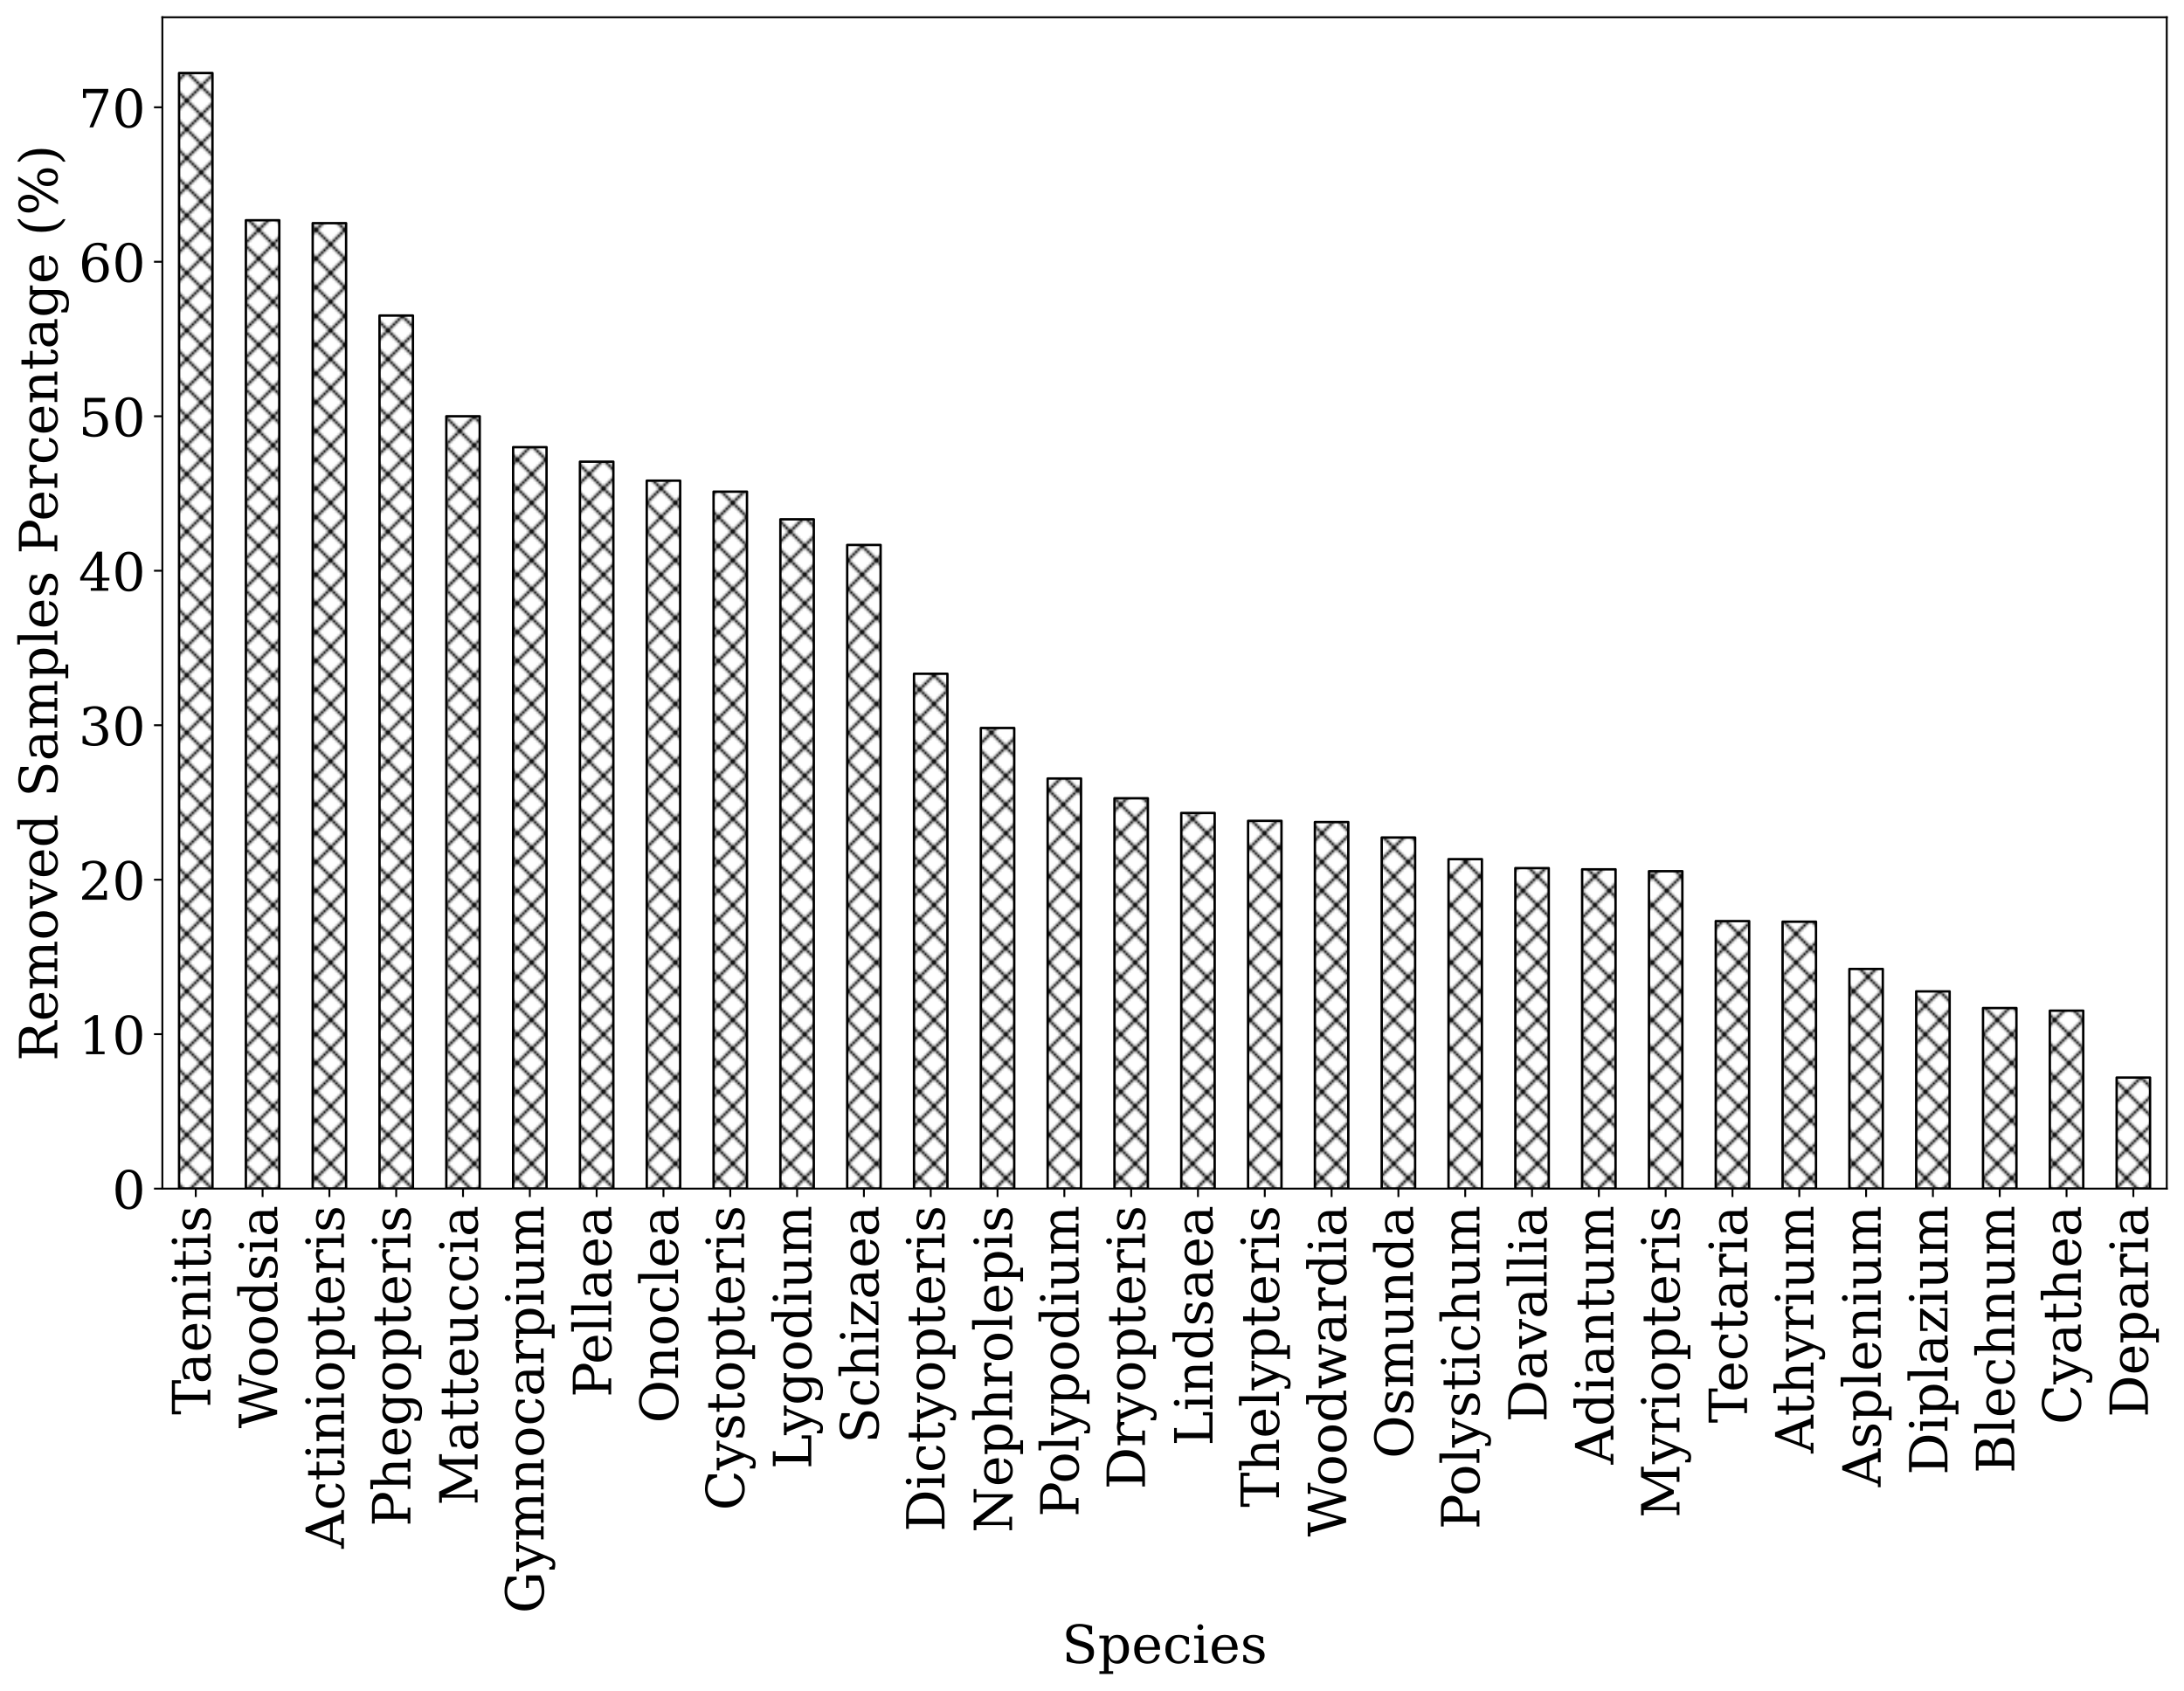 <?xml version="1.0" encoding="utf-8" standalone="no"?>
<!DOCTYPE svg PUBLIC "-//W3C//DTD SVG 1.1//EN"
  "http://www.w3.org/Graphics/SVG/1.1/DTD/svg11.dtd">
<!-- Created with matplotlib (https://matplotlib.org/) -->
<svg height="706.318pt" version="1.1" viewBox="0 0 912 706.318" width="912pt" xmlns="http://www.w3.org/2000/svg" xmlns:xlink="http://www.w3.org/1999/xlink">
 <defs>
  <style type="text/css">
*{stroke-linecap:butt;stroke-linejoin:round;}
  </style>
 </defs>
 <g id="figure_1">
  <g id="patch_1">
   <path d="M 0 706.318 
L 912 706.318 
L 912 0 
L 0 0 
z
" style="fill:#ffffff;"/>
  </g>
  <g id="axes_1">
   <g id="patch_2">
    <path d="M 67.8 496.44 
L 904.8 496.44 
L 904.8 7.2 
L 67.8 7.2 
z
" style="fill:#ffffff;"/>
   </g>
   <g id="patch_3">
    <path clip-path="url(#p3dbfe47df4)" d="M 74.775 496.44 
L 88.725 496.44 
L 88.725 30.497 
L 74.775 30.497 
z
" style="fill:url(#h866aab1ed7);stroke:#000000;stroke-linejoin:miter;"/>
   </g>
   <g id="patch_4">
    <path clip-path="url(#p3dbfe47df4)" d="M 102.675 496.44 
L 116.625 496.44 
L 116.625 91.982 
L 102.675 91.982 
z
" style="fill:url(#h866aab1ed7);stroke:#000000;stroke-linejoin:miter;"/>
   </g>
   <g id="patch_5">
    <path clip-path="url(#p3dbfe47df4)" d="M 130.575 496.44 
L 144.525 496.44 
L 144.525 93.208 
L 130.575 93.208 
z
" style="fill:url(#h866aab1ed7);stroke:#000000;stroke-linejoin:miter;"/>
   </g>
   <g id="patch_6">
    <path clip-path="url(#p3dbfe47df4)" d="M 158.475 496.44 
L 172.425 496.44 
L 172.425 131.789 
L 158.475 131.789 
z
" style="fill:url(#h866aab1ed7);stroke:#000000;stroke-linejoin:miter;"/>
   </g>
   <g id="patch_7">
    <path clip-path="url(#p3dbfe47df4)" d="M 186.375 496.44 
L 200.325 496.44 
L 200.325 173.854 
L 186.375 173.854 
z
" style="fill:url(#h866aab1ed7);stroke:#000000;stroke-linejoin:miter;"/>
   </g>
   <g id="patch_8">
    <path clip-path="url(#p3dbfe47df4)" d="M 214.275 496.44 
L 228.225 496.44 
L 228.225 186.758 
L 214.275 186.758 
z
" style="fill:url(#h866aab1ed7);stroke:#000000;stroke-linejoin:miter;"/>
   </g>
   <g id="patch_9">
    <path clip-path="url(#p3dbfe47df4)" d="M 242.175 496.44 
L 256.125 496.44 
L 256.125 192.822 
L 242.175 192.822 
z
" style="fill:url(#h866aab1ed7);stroke:#000000;stroke-linejoin:miter;"/>
   </g>
   <g id="patch_10">
    <path clip-path="url(#p3dbfe47df4)" d="M 270.075 496.44 
L 284.025 496.44 
L 284.025 200.758 
L 270.075 200.758 
z
" style="fill:url(#h866aab1ed7);stroke:#000000;stroke-linejoin:miter;"/>
   </g>
   <g id="patch_11">
    <path clip-path="url(#p3dbfe47df4)" d="M 297.975 496.44 
L 311.925 496.44 
L 311.925 205.339 
L 297.975 205.339 
z
" style="fill:url(#h866aab1ed7);stroke:#000000;stroke-linejoin:miter;"/>
   </g>
   <g id="patch_12">
    <path clip-path="url(#p3dbfe47df4)" d="M 325.875 496.44 
L 339.825 496.44 
L 339.825 216.887 
L 325.875 216.887 
z
" style="fill:url(#h866aab1ed7);stroke:#000000;stroke-linejoin:miter;"/>
   </g>
   <g id="patch_13">
    <path clip-path="url(#p3dbfe47df4)" d="M 353.775 496.44 
L 367.725 496.44 
L 367.725 227.597 
L 353.775 227.597 
z
" style="fill:url(#h866aab1ed7);stroke:#000000;stroke-linejoin:miter;"/>
   </g>
   <g id="patch_14">
    <path clip-path="url(#p3dbfe47df4)" d="M 381.675 496.44 
L 395.625 496.44 
L 395.625 281.404 
L 381.675 281.404 
z
" style="fill:url(#h866aab1ed7);stroke:#000000;stroke-linejoin:miter;"/>
   </g>
   <g id="patch_15">
    <path clip-path="url(#p3dbfe47df4)" d="M 409.575 496.44 
L 423.525 496.44 
L 423.525 304.05 
L 409.575 304.05 
z
" style="fill:url(#h866aab1ed7);stroke:#000000;stroke-linejoin:miter;"/>
   </g>
   <g id="patch_16">
    <path clip-path="url(#p3dbfe47df4)" d="M 437.475 496.44 
L 451.425 496.44 
L 451.425 325.147 
L 437.475 325.147 
z
" style="fill:url(#h866aab1ed7);stroke:#000000;stroke-linejoin:miter;"/>
   </g>
   <g id="patch_17">
    <path clip-path="url(#p3dbfe47df4)" d="M 465.375 496.44 
L 479.325 496.44 
L 479.325 333.405 
L 465.375 333.405 
z
" style="fill:url(#h866aab1ed7);stroke:#000000;stroke-linejoin:miter;"/>
   </g>
   <g id="patch_18">
    <path clip-path="url(#p3dbfe47df4)" d="M 493.275 496.44 
L 507.225 496.44 
L 507.225 339.534 
L 493.275 339.534 
z
" style="fill:url(#h866aab1ed7);stroke:#000000;stroke-linejoin:miter;"/>
   </g>
   <g id="patch_19">
    <path clip-path="url(#p3dbfe47df4)" d="M 521.175 496.44 
L 535.125 496.44 
L 535.125 342.825 
L 521.175 342.825 
z
" style="fill:url(#h866aab1ed7);stroke:#000000;stroke-linejoin:miter;"/>
   </g>
   <g id="patch_20">
    <path clip-path="url(#p3dbfe47df4)" d="M 549.075 496.44 
L 563.025 496.44 
L 563.025 343.341 
L 549.075 343.341 
z
" style="fill:url(#h866aab1ed7);stroke:#000000;stroke-linejoin:miter;"/>
   </g>
   <g id="patch_21">
    <path clip-path="url(#p3dbfe47df4)" d="M 576.975 496.44 
L 590.925 496.44 
L 590.925 349.793 
L 576.975 349.793 
z
" style="fill:url(#h866aab1ed7);stroke:#000000;stroke-linejoin:miter;"/>
   </g>
   <g id="patch_22">
    <path clip-path="url(#p3dbfe47df4)" d="M 604.875 496.44 
L 618.825 496.44 
L 618.825 358.825 
L 604.875 358.825 
z
" style="fill:url(#h866aab1ed7);stroke:#000000;stroke-linejoin:miter;"/>
   </g>
   <g id="patch_23">
    <path clip-path="url(#p3dbfe47df4)" d="M 632.775 496.44 
L 646.725 496.44 
L 646.725 362.567 
L 632.775 362.567 
z
" style="fill:url(#h866aab1ed7);stroke:#000000;stroke-linejoin:miter;"/>
   </g>
   <g id="patch_24">
    <path clip-path="url(#p3dbfe47df4)" d="M 660.675 496.44 
L 674.625 496.44 
L 674.625 363.083 
L 660.675 363.083 
z
" style="fill:url(#h866aab1ed7);stroke:#000000;stroke-linejoin:miter;"/>
   </g>
   <g id="patch_25">
    <path clip-path="url(#p3dbfe47df4)" d="M 688.575 496.44 
L 702.525 496.44 
L 702.525 363.857 
L 688.575 363.857 
z
" style="fill:url(#h866aab1ed7);stroke:#000000;stroke-linejoin:miter;"/>
   </g>
   <g id="patch_26">
    <path clip-path="url(#p3dbfe47df4)" d="M 716.475 496.44 
L 730.425 496.44 
L 730.425 384.696 
L 716.475 384.696 
z
" style="fill:url(#h866aab1ed7);stroke:#000000;stroke-linejoin:miter;"/>
   </g>
   <g id="patch_27">
    <path clip-path="url(#p3dbfe47df4)" d="M 744.375 496.44 
L 758.325 496.44 
L 758.325 384.954 
L 744.375 384.954 
z
" style="fill:url(#h866aab1ed7);stroke:#000000;stroke-linejoin:miter;"/>
   </g>
   <g id="patch_28">
    <path clip-path="url(#p3dbfe47df4)" d="M 772.275 496.44 
L 786.225 496.44 
L 786.225 404.697 
L 772.275 404.697 
z
" style="fill:url(#h866aab1ed7);stroke:#000000;stroke-linejoin:miter;"/>
   </g>
   <g id="patch_29">
    <path clip-path="url(#p3dbfe47df4)" d="M 800.175 496.44 
L 814.125 496.44 
L 814.125 414.052 
L 800.175 414.052 
z
" style="fill:url(#h866aab1ed7);stroke:#000000;stroke-linejoin:miter;"/>
   </g>
   <g id="patch_30">
    <path clip-path="url(#p3dbfe47df4)" d="M 828.075 496.44 
L 842.025 496.44 
L 842.025 421.019 
L 828.075 421.019 
z
" style="fill:url(#h866aab1ed7);stroke:#000000;stroke-linejoin:miter;"/>
   </g>
   <g id="patch_31">
    <path clip-path="url(#p3dbfe47df4)" d="M 855.975 496.44 
L 869.925 496.44 
L 869.925 422.116 
L 855.975 422.116 
z
" style="fill:url(#h866aab1ed7);stroke:#000000;stroke-linejoin:miter;"/>
   </g>
   <g id="patch_32">
    <path clip-path="url(#p3dbfe47df4)" d="M 883.875 496.44 
L 897.825 496.44 
L 897.825 450.052 
L 883.875 450.052 
z
" style="fill:url(#h866aab1ed7);stroke:#000000;stroke-linejoin:miter;"/>
   </g>
   <g id="matplotlib.axis_1">
    <g id="xtick_1">
     <g id="line2d_1">
      <defs>
       <path d="M 0 0 
L 0 3.5 
" id="mfde3f6f12f" style="stroke:#000000;stroke-width:0.8;"/>
      </defs>
      <g>
       <use style="stroke:#000000;stroke-width:0.8;" x="81.75" xlink:href="#mfde3f6f12f" y="496.44"/>
      </g>
     </g>
     <g id="text_1">
      <!-- Taenitis -->
      <defs>
       <path d="M 19.094 0 
L 19.094 5.172 
L 28.422 5.172 
L 28.422 67.094 
L 6.984 67.094 
L 6.984 55.719 
L 0.984 55.719 
L 0.984 72.906 
L 65.719 72.906 
L 65.719 55.719 
L 59.719 55.719 
L 59.719 67.094 
L 38.281 67.094 
L 38.281 5.172 
L 47.609 5.172 
L 47.609 0 
z
" id="DejaVuSerif-84"/>
       <path d="M 39.797 16.312 
L 39.797 27.297 
L 28.219 27.297 
Q 21.531 27.297 18.25 24.406 
Q 14.984 21.531 14.984 15.578 
Q 14.984 10.156 18.297 6.984 
Q 21.625 3.812 27.297 3.812 
Q 32.906 3.812 36.344 7.281 
Q 39.797 10.75 39.797 16.312 
z
M 48.781 32.422 
L 48.781 5.172 
L 56.781 5.172 
L 56.781 0 
L 39.797 0 
L 39.797 5.609 
Q 36.812 2 32.906 0.281 
Q 29 -1.422 23.781 -1.422 
Q 15.141 -1.422 10.062 3.172 
Q 4.984 7.766 4.984 15.578 
Q 4.984 23.641 10.797 28.078 
Q 16.609 32.516 27.203 32.516 
L 39.797 32.516 
L 39.797 36.078 
Q 39.797 42 36.203 45.234 
Q 32.625 48.484 26.125 48.484 
Q 20.75 48.484 17.578 46.047 
Q 14.406 43.609 13.625 38.812 
L 8.984 38.812 
L 8.984 49.312 
Q 13.672 51.312 18.094 52.312 
Q 22.516 53.328 26.703 53.328 
Q 37.5 53.328 43.141 47.969 
Q 48.781 42.625 48.781 32.422 
z
" id="DejaVuSerif-97"/>
       <path d="M 54.203 25 
L 15.484 25 
L 15.484 24.609 
Q 15.484 14.109 19.438 8.766 
Q 23.391 3.422 31.109 3.422 
Q 37.016 3.422 40.797 6.516 
Q 44.578 9.625 46.094 15.719 
L 53.328 15.719 
Q 51.172 7.172 45.375 2.875 
Q 39.594 -1.422 30.172 -1.422 
Q 18.797 -1.422 11.891 6.078 
Q 4.984 13.578 4.984 25.984 
Q 4.984 38.281 11.766 45.797 
Q 18.562 53.328 29.594 53.328 
Q 41.359 53.328 47.656 46.062 
Q 53.953 38.812 54.203 25 
z
M 43.609 30.172 
Q 43.312 39.266 39.766 43.875 
Q 36.234 48.484 29.594 48.484 
Q 23.391 48.484 19.828 43.844 
Q 16.266 39.203 15.484 30.172 
z
" id="DejaVuSerif-101"/>
       <path d="M 4.109 0 
L 4.109 5.172 
L 12.203 5.172 
L 12.203 46.688 
L 3.609 46.688 
L 3.609 51.906 
L 21.188 51.906 
L 21.188 42.672 
Q 23.688 47.953 27.656 50.641 
Q 31.641 53.328 36.922 53.328 
Q 45.516 53.328 49.562 48.391 
Q 53.609 43.453 53.609 33.016 
L 53.609 5.172 
L 61.625 5.172 
L 61.625 0 
L 36.812 0 
L 36.812 5.172 
L 44.578 5.172 
L 44.578 30.172 
Q 44.578 39.703 42.234 43.234 
Q 39.891 46.781 33.984 46.781 
Q 27.734 46.781 24.453 42.203 
Q 21.188 37.641 21.188 28.906 
L 21.188 5.172 
L 29 5.172 
L 29 0 
z
" id="DejaVuSerif-110"/>
       <path d="M 9.719 68.016 
Q 9.719 70.266 11.344 71.922 
Q 12.984 73.578 15.281 73.578 
Q 17.531 73.578 19.156 71.922 
Q 20.797 70.266 20.797 68.016 
Q 20.797 65.719 19.188 64.109 
Q 17.578 62.5 15.281 62.5 
Q 12.984 62.5 11.344 64.109 
Q 9.719 65.719 9.719 68.016 
z
M 21.188 5.172 
L 29.688 5.172 
L 29.688 0 
L 3.609 0 
L 3.609 5.172 
L 12.203 5.172 
L 12.203 46.688 
L 3.609 46.688 
L 3.609 51.906 
L 21.188 51.906 
z
" id="DejaVuSerif-105"/>
       <path d="M 10.797 46.688 
L 2.875 46.688 
L 2.875 51.906 
L 10.797 51.906 
L 10.797 68.016 
L 19.828 68.016 
L 19.828 51.906 
L 36.719 51.906 
L 36.719 46.688 
L 19.828 46.688 
L 19.828 13.719 
Q 19.828 7.125 21.094 5.266 
Q 22.359 3.422 25.781 3.422 
Q 29.297 3.422 30.906 5.484 
Q 32.516 7.562 32.625 12.203 
L 39.406 12.203 
Q 39.016 5.125 35.547 1.844 
Q 32.078 -1.422 25 -1.422 
Q 17.234 -1.422 14.016 2.016 
Q 10.797 5.469 10.797 13.719 
z
" id="DejaVuSerif-116"/>
       <path d="M 5.609 2.875 
L 5.609 14.984 
L 10.797 14.984 
Q 10.984 9.188 14.422 6.297 
Q 17.875 3.422 24.609 3.422 
Q 30.672 3.422 33.844 5.688 
Q 37.016 7.953 37.016 12.312 
Q 37.016 15.719 34.688 17.812 
Q 32.375 19.922 24.906 22.312 
L 18.406 24.516 
Q 11.719 26.656 8.719 29.875 
Q 5.719 33.109 5.719 38.094 
Q 5.719 45.219 10.938 49.266 
Q 16.156 53.328 25.391 53.328 
Q 29.5 53.328 34.031 52.25 
Q 38.578 51.172 43.406 49.125 
L 43.406 37.797 
L 38.234 37.797 
Q 38.031 42.828 34.703 45.656 
Q 31.391 48.484 25.688 48.484 
Q 20.016 48.484 17.109 46.484 
Q 14.203 44.484 14.203 40.484 
Q 14.203 37.203 16.406 35.219 
Q 18.609 33.25 25.203 31.203 
L 32.328 29 
Q 39.703 26.703 42.938 23.266 
Q 46.188 19.828 46.188 14.406 
Q 46.188 7.031 40.547 2.797 
Q 34.906 -1.422 25 -1.422 
Q 19.969 -1.422 15.188 -0.344 
Q 10.406 0.734 5.609 2.875 
z
" id="DejaVuSerif-115"/>
      </defs>
      <g transform="translate(87.82 590.921)rotate(-90)scale(0.22 -0.22)">
       <use xlink:href="#DejaVuSerif-84"/>
       <use x="58.949" xlink:href="#DejaVuSerif-97"/>
       <use x="118.568" xlink:href="#DejaVuSerif-101"/>
       <use x="177.748" xlink:href="#DejaVuSerif-110"/>
       <use x="242.152" xlink:href="#DejaVuSerif-105"/>
       <use x="274.135" xlink:href="#DejaVuSerif-116"/>
       <use x="314.32" xlink:href="#DejaVuSerif-105"/>
       <use x="346.303" xlink:href="#DejaVuSerif-115"/>
      </g>
     </g>
    </g>
    <g id="xtick_2">
     <g id="line2d_2">
      <g>
       <use style="stroke:#000000;stroke-width:0.8;" x="109.65" xlink:href="#mfde3f6f12f" y="496.44"/>
      </g>
     </g>
     <g id="text_2">
      <!-- Woodsia -->
      <defs>
       <path d="M 76.219 0 
L 68.219 0 
L 51.516 59.281 
L 34.812 0 
L 26.812 0 
L 7.719 67.672 
L 0.484 67.672 
L 0.484 72.906 
L 27.094 72.906 
L 27.094 67.672 
L 18.016 67.672 
L 33.203 13.812 
L 49.812 72.906 
L 57.719 72.906 
L 74.609 13.188 
L 89.891 67.672 
L 81.5 67.672 
L 81.5 72.906 
L 102.484 72.906 
L 102.484 67.672 
L 95.312 67.672 
z
" id="DejaVuSerif-87"/>
       <path d="M 30.078 3.422 
Q 37.312 3.422 40.984 9.125 
Q 44.672 14.844 44.672 25.984 
Q 44.672 37.109 40.984 42.797 
Q 37.312 48.484 30.078 48.484 
Q 22.859 48.484 19.172 42.797 
Q 15.484 37.109 15.484 25.984 
Q 15.484 14.844 19.188 9.125 
Q 22.906 3.422 30.078 3.422 
z
M 30.078 -1.422 
Q 18.75 -1.422 11.859 6.078 
Q 4.984 13.578 4.984 25.984 
Q 4.984 38.375 11.844 45.844 
Q 18.703 53.328 30.078 53.328 
Q 41.453 53.328 48.312 45.844 
Q 55.172 38.375 55.172 25.984 
Q 55.172 13.578 48.312 6.078 
Q 41.453 -1.422 30.078 -1.422 
z
" id="DejaVuSerif-111"/>
       <path d="M 52.484 5.172 
L 61.078 5.172 
L 61.078 0 
L 43.5 0 
L 43.5 8.109 
Q 40.875 3.219 36.797 0.891 
Q 32.719 -1.422 26.703 -1.422 
Q 17.141 -1.422 11.062 6.172 
Q 4.984 13.766 4.984 25.984 
Q 4.984 38.188 11.031 45.75 
Q 17.094 53.328 26.703 53.328 
Q 32.719 53.328 36.797 51 
Q 40.875 48.688 43.5 43.797 
L 43.5 70.797 
L 35.016 70.797 
L 35.016 75.984 
L 52.484 75.984 
z
M 43.5 23.391 
L 43.5 28.516 
Q 43.5 37.844 39.906 42.766 
Q 36.328 47.703 29.5 47.703 
Q 22.562 47.703 19.016 42.234 
Q 15.484 36.766 15.484 25.984 
Q 15.484 15.234 19.016 9.719 
Q 22.562 4.203 29.5 4.203 
Q 36.328 4.203 39.906 9.109 
Q 43.5 14.016 43.5 23.391 
z
" id="DejaVuSerif-100"/>
      </defs>
      <g transform="translate(115.72 596.582)rotate(-90)scale(0.22 -0.22)">
       <use xlink:href="#DejaVuSerif-87"/>
       <use x="96.033" xlink:href="#DejaVuSerif-111"/>
       <use x="156.238" xlink:href="#DejaVuSerif-111"/>
       <use x="216.443" xlink:href="#DejaVuSerif-100"/>
       <use x="280.457" xlink:href="#DejaVuSerif-115"/>
       <use x="331.775" xlink:href="#DejaVuSerif-105"/>
       <use x="363.758" xlink:href="#DejaVuSerif-97"/>
      </g>
     </g>
    </g>
    <g id="xtick_3">
     <g id="line2d_3">
      <g>
       <use style="stroke:#000000;stroke-width:0.8;" x="137.55" xlink:href="#mfde3f6f12f" y="496.44"/>
      </g>
     </g>
     <g id="text_3">
      <!-- Actiniopteris -->
      <defs>
       <path d="M 20.016 26.422 
L 46.781 26.422 
L 33.406 61.078 
z
M -0.594 0 
L -0.594 5.172 
L 5.812 5.172 
L 31.781 72.906 
L 39.984 72.906 
L 66.016 5.172 
L 73.188 5.172 
L 73.188 0 
L 46.688 0 
L 46.688 5.172 
L 54.781 5.172 
L 48.688 21.188 
L 18.016 21.188 
L 11.922 5.172 
L 19.922 5.172 
L 19.922 0 
z
" id="DejaVuSerif-65"/>
       <path d="M 51.422 15.578 
Q 49.516 7.281 44.094 2.922 
Q 38.672 -1.422 30.078 -1.422 
Q 18.75 -1.422 11.859 6.078 
Q 4.984 13.578 4.984 25.984 
Q 4.984 38.422 11.859 45.875 
Q 18.75 53.328 30.078 53.328 
Q 35.016 53.328 39.891 52.172 
Q 44.781 51.031 49.703 48.688 
L 49.703 35.406 
L 44.484 35.406 
Q 43.453 42.234 40.016 45.359 
Q 36.578 48.484 30.172 48.484 
Q 22.906 48.484 19.188 42.844 
Q 15.484 37.203 15.484 25.984 
Q 15.484 14.75 19.172 9.078 
Q 22.859 3.422 30.172 3.422 
Q 35.984 3.422 39.453 6.438 
Q 42.922 9.469 44.188 15.578 
z
" id="DejaVuSerif-99"/>
       <path d="M 20.516 28.516 
L 20.516 23.391 
Q 20.516 14.016 24.094 9.109 
Q 27.688 4.203 34.516 4.203 
Q 41.406 4.203 44.938 9.719 
Q 48.484 15.234 48.484 25.984 
Q 48.484 36.766 44.938 42.234 
Q 41.406 47.703 34.516 47.703 
Q 27.688 47.703 24.094 42.766 
Q 20.516 37.844 20.516 28.516 
z
M 11.531 46.688 
L 2.875 46.688 
L 2.875 51.906 
L 20.516 51.906 
L 20.516 43.797 
Q 23.141 48.688 27.219 51 
Q 31.297 53.328 37.312 53.328 
Q 46.875 53.328 52.922 45.75 
Q 58.984 38.188 58.984 25.984 
Q 58.984 13.766 52.922 6.172 
Q 46.875 -1.422 37.312 -1.422 
Q 31.297 -1.422 27.219 0.891 
Q 23.141 3.219 20.516 8.109 
L 20.516 -15.578 
L 29 -15.578 
L 29 -20.797 
L 2.875 -20.797 
L 2.875 -15.578 
L 11.531 -15.578 
z
" id="DejaVuSerif-112"/>
       <path d="M 47.797 52 
L 47.797 39.016 
L 42.625 39.016 
Q 42.391 42.875 40.484 44.781 
Q 38.578 46.688 34.906 46.688 
Q 28.266 46.688 24.719 42.094 
Q 21.188 37.5 21.188 28.906 
L 21.188 5.172 
L 31.594 5.172 
L 31.594 0 
L 4.109 0 
L 4.109 5.172 
L 12.203 5.172 
L 12.203 46.781 
L 3.609 46.781 
L 3.609 51.906 
L 21.188 51.906 
L 21.188 42.672 
Q 23.828 48.094 27.969 50.703 
Q 32.125 53.328 38.094 53.328 
Q 40.281 53.328 42.703 52.984 
Q 45.125 52.641 47.797 52 
z
" id="DejaVuSerif-114"/>
      </defs>
      <g transform="translate(143.62 646.763)rotate(-90)scale(0.22 -0.22)">
       <use xlink:href="#DejaVuSerif-65"/>
       <use x="72.217" xlink:href="#DejaVuSerif-99"/>
       <use x="128.223" xlink:href="#DejaVuSerif-116"/>
       <use x="168.408" xlink:href="#DejaVuSerif-105"/>
       <use x="200.391" xlink:href="#DejaVuSerif-110"/>
       <use x="264.795" xlink:href="#DejaVuSerif-105"/>
       <use x="296.777" xlink:href="#DejaVuSerif-111"/>
       <use x="356.982" xlink:href="#DejaVuSerif-112"/>
       <use x="420.996" xlink:href="#DejaVuSerif-116"/>
       <use x="461.182" xlink:href="#DejaVuSerif-101"/>
       <use x="520.361" xlink:href="#DejaVuSerif-114"/>
       <use x="568.164" xlink:href="#DejaVuSerif-105"/>
       <use x="600.146" xlink:href="#DejaVuSerif-115"/>
      </g>
     </g>
    </g>
    <g id="xtick_4">
     <g id="line2d_4">
      <g>
       <use style="stroke:#000000;stroke-width:0.8;" x="165.45" xlink:href="#mfde3f6f12f" y="496.44"/>
      </g>
     </g>
     <g id="text_4">
      <!-- Phegopteris -->
      <defs>
       <path d="M 24.703 37.109 
L 37.594 37.109 
Q 44.875 37.109 48.672 41.031 
Q 52.484 44.969 52.484 52.391 
Q 52.484 59.859 48.672 63.766 
Q 44.875 67.672 37.594 67.672 
L 24.703 67.672 
z
M 5.516 0 
L 5.516 5.172 
L 14.797 5.172 
L 14.797 67.672 
L 5.516 67.672 
L 5.516 72.906 
L 39.984 72.906 
Q 50.922 72.906 57.312 67.359 
Q 63.719 61.812 63.719 52.391 
Q 63.719 43.016 57.312 37.453 
Q 50.922 31.891 39.984 31.891 
L 24.703 31.891 
L 24.703 5.172 
L 35.984 5.172 
L 35.984 0 
z
" id="DejaVuSerif-80"/>
       <path d="M 4.109 0 
L 4.109 5.172 
L 12.203 5.172 
L 12.203 70.797 
L 3.609 70.797 
L 3.609 75.984 
L 21.188 75.984 
L 21.188 42.672 
Q 23.688 47.953 27.656 50.641 
Q 31.641 53.328 36.922 53.328 
Q 45.516 53.328 49.562 48.391 
Q 53.609 43.453 53.609 33.016 
L 53.609 5.172 
L 61.625 5.172 
L 61.625 0 
L 36.812 0 
L 36.812 5.172 
L 44.578 5.172 
L 44.578 30.172 
Q 44.578 39.703 42.25 43.188 
Q 39.938 46.688 33.984 46.688 
Q 27.734 46.688 24.453 42.141 
Q 21.188 37.594 21.188 28.906 
L 21.188 5.172 
L 29 5.172 
L 29 0 
z
" id="DejaVuSerif-104"/>
       <path d="M 52.484 46.688 
L 52.484 1.125 
Q 52.484 -10.062 46.328 -16.141 
Q 40.188 -22.219 28.812 -22.219 
Q 23.688 -22.219 19 -21.281 
Q 14.312 -20.359 10.016 -18.5 
L 10.016 -7.625 
L 14.703 -7.625 
Q 15.578 -12.703 18.844 -15.047 
Q 22.125 -17.391 28.219 -17.391 
Q 36.141 -17.391 39.812 -12.922 
Q 43.5 -8.453 43.5 1.125 
L 43.5 8.109 
Q 40.875 3.219 36.797 0.891 
Q 32.719 -1.422 26.703 -1.422 
Q 17.141 -1.422 11.062 6.172 
Q 4.984 13.766 4.984 25.984 
Q 4.984 38.188 11.031 45.75 
Q 17.094 53.328 26.703 53.328 
Q 32.719 53.328 36.797 51 
Q 40.875 48.688 43.5 43.797 
L 43.5 51.906 
L 61.078 51.906 
L 61.078 46.688 
z
M 43.5 28.516 
Q 43.5 37.844 39.906 42.766 
Q 36.328 47.703 29.5 47.703 
Q 22.562 47.703 19.016 42.234 
Q 15.484 36.766 15.484 25.984 
Q 15.484 15.234 19.016 9.719 
Q 22.562 4.203 29.5 4.203 
Q 36.328 4.203 39.906 9.109 
Q 43.5 14.016 43.5 23.391 
z
" id="DejaVuSerif-103"/>
      </defs>
      <g transform="translate(171.364 637.547)rotate(-90)scale(0.22 -0.22)">
       <use xlink:href="#DejaVuSerif-80"/>
       <use x="67.285" xlink:href="#DejaVuSerif-104"/>
       <use x="131.689" xlink:href="#DejaVuSerif-101"/>
       <use x="190.869" xlink:href="#DejaVuSerif-103"/>
       <use x="254.883" xlink:href="#DejaVuSerif-111"/>
       <use x="315.088" xlink:href="#DejaVuSerif-112"/>
       <use x="379.102" xlink:href="#DejaVuSerif-116"/>
       <use x="419.287" xlink:href="#DejaVuSerif-101"/>
       <use x="478.467" xlink:href="#DejaVuSerif-114"/>
       <use x="526.27" xlink:href="#DejaVuSerif-105"/>
       <use x="558.252" xlink:href="#DejaVuSerif-115"/>
      </g>
     </g>
    </g>
    <g id="xtick_5">
     <g id="line2d_5">
      <g>
       <use style="stroke:#000000;stroke-width:0.8;" x="193.35" xlink:href="#mfde3f6f12f" y="496.44"/>
      </g>
     </g>
     <g id="text_5">
      <!-- Matteuccia -->
      <defs>
       <path d="M 5.516 0 
L 5.516 5.172 
L 14.797 5.172 
L 14.797 67.672 
L 4.984 67.672 
L 4.984 72.906 
L 26.219 72.906 
L 51.812 21 
L 77.391 72.906 
L 97.312 72.906 
L 97.312 67.672 
L 87.594 67.672 
L 87.594 5.172 
L 96.922 5.172 
L 96.922 0 
L 68.406 0 
L 68.406 5.172 
L 77.688 5.172 
L 77.688 61.531 
L 52.688 10.688 
L 45.797 10.688 
L 20.797 61.531 
L 20.797 5.172 
L 30.078 5.172 
L 30.078 0 
z
" id="DejaVuSerif-77"/>
       <path d="M 35.406 51.906 
L 52.203 51.906 
L 52.203 5.172 
L 60.688 5.172 
L 60.688 0 
L 43.219 0 
L 43.219 9.188 
Q 40.719 4 36.766 1.281 
Q 32.812 -1.422 27.594 -1.422 
Q 18.953 -1.422 14.875 3.484 
Q 10.797 8.406 10.797 18.891 
L 10.797 46.688 
L 2.688 46.688 
L 2.688 51.906 
L 19.828 51.906 
L 19.828 21.688 
Q 19.828 12.203 22.141 8.688 
Q 24.469 5.172 30.422 5.172 
Q 36.672 5.172 39.938 9.766 
Q 43.219 14.359 43.219 23.094 
L 43.219 46.688 
L 35.406 46.688 
z
" id="DejaVuSerif-117"/>
      </defs>
      <g transform="translate(199.42 628.751)rotate(-90)scale(0.22 -0.22)">
       <use xlink:href="#DejaVuSerif-77"/>
       <use x="102.393" xlink:href="#DejaVuSerif-97"/>
       <use x="162.012" xlink:href="#DejaVuSerif-116"/>
       <use x="202.197" xlink:href="#DejaVuSerif-116"/>
       <use x="242.383" xlink:href="#DejaVuSerif-101"/>
       <use x="301.562" xlink:href="#DejaVuSerif-117"/>
       <use x="365.967" xlink:href="#DejaVuSerif-99"/>
       <use x="421.973" xlink:href="#DejaVuSerif-99"/>
       <use x="477.979" xlink:href="#DejaVuSerif-105"/>
       <use x="509.961" xlink:href="#DejaVuSerif-97"/>
      </g>
     </g>
    </g>
    <g id="xtick_6">
     <g id="line2d_6">
      <g>
       <use style="stroke:#000000;stroke-width:0.8;" x="221.25" xlink:href="#mfde3f6f12f" y="496.44"/>
      </g>
     </g>
     <g id="text_6">
      <!-- Gymnocarpium -->
      <defs>
       <path d="M 64.016 51.125 
Q 62.312 60.25 56.891 64.625 
Q 51.469 69 41.797 69 
Q 29.203 69 23 60.891 
Q 16.797 52.781 16.797 36.375 
Q 16.797 20.312 23.188 12.062 
Q 29.594 3.812 42 3.812 
Q 47.516 3.812 52.531 5.172 
Q 57.562 6.547 62.109 9.281 
L 62.109 28.078 
L 48.391 28.078 
L 48.391 33.297 
L 72.016 33.297 
L 72.016 6.109 
Q 65.531 2.344 58.031 0.453 
Q 50.531 -1.422 42 -1.422 
Q 25.484 -1.422 15.547 8.906 
Q 5.609 19.234 5.609 36.375 
Q 5.609 53.656 15.562 63.938 
Q 25.531 74.219 42.391 74.219 
Q 48.641 74.219 55.297 72.781 
Q 61.969 71.344 69.484 68.406 
L 69.484 51.125 
z
" id="DejaVuSerif-71"/>
       <path d="M 21.578 -9.516 
L 25 -0.875 
L 5.609 46.688 
L -0.297 46.688 
L -0.297 51.906 
L 23.578 51.906 
L 23.578 46.688 
L 15.281 46.688 
L 29.891 10.984 
L 44.484 46.688 
L 36.719 46.688 
L 36.719 51.906 
L 56.203 51.906 
L 56.203 46.688 
L 50.391 46.688 
L 26.609 -11.719 
Q 24.172 -17.781 21.188 -20 
Q 18.219 -22.219 12.797 -22.219 
Q 10.5 -22.219 8.078 -21.828 
Q 5.672 -21.438 3.219 -20.703 
L 3.219 -10.797 
L 7.812 -10.797 
Q 8.109 -14.109 9.5 -15.547 
Q 10.891 -17 13.812 -17 
Q 16.5 -17 18.141 -15.5 
Q 19.781 -14.016 21.578 -9.516 
z
" id="DejaVuSerif-121"/>
       <path d="M 51.812 41.797 
Q 54.391 47.516 58.422 50.422 
Q 62.453 53.328 67.828 53.328 
Q 75.984 53.328 79.984 48.266 
Q 83.984 43.219 83.984 33.016 
L 83.984 5.172 
L 92.094 5.172 
L 92.094 0 
L 67.188 0 
L 67.188 5.172 
L 75 5.172 
L 75 31.984 
Q 75 39.938 72.656 43.312 
Q 70.312 46.688 64.891 46.688 
Q 58.891 46.688 55.734 42.141 
Q 52.594 37.594 52.594 28.906 
L 52.594 5.172 
L 60.406 5.172 
L 60.406 0 
L 35.797 0 
L 35.797 5.172 
L 43.609 5.172 
L 43.609 32.328 
Q 43.609 40.094 41.266 43.391 
Q 38.922 46.688 33.5 46.688 
Q 27.484 46.688 24.328 42.141 
Q 21.188 37.594 21.188 28.906 
L 21.188 5.172 
L 29 5.172 
L 29 0 
L 4.109 0 
L 4.109 5.172 
L 12.203 5.172 
L 12.203 46.781 
L 3.609 46.781 
L 3.609 51.906 
L 21.188 51.906 
L 21.188 42.672 
Q 23.688 47.859 27.531 50.594 
Q 31.391 53.328 36.281 53.328 
Q 42.328 53.328 46.375 50.312 
Q 50.438 47.312 51.812 41.797 
z
" id="DejaVuSerif-109"/>
      </defs>
      <g transform="translate(227.007 673.827)rotate(-90)scale(0.22 -0.22)">
       <use xlink:href="#DejaVuSerif-71"/>
       <use x="79.883" xlink:href="#DejaVuSerif-121"/>
       <use x="136.377" xlink:href="#DejaVuSerif-109"/>
       <use x="231.201" xlink:href="#DejaVuSerif-110"/>
       <use x="295.605" xlink:href="#DejaVuSerif-111"/>
       <use x="355.811" xlink:href="#DejaVuSerif-99"/>
       <use x="411.816" xlink:href="#DejaVuSerif-97"/>
       <use x="471.436" xlink:href="#DejaVuSerif-114"/>
       <use x="519.238" xlink:href="#DejaVuSerif-112"/>
       <use x="583.252" xlink:href="#DejaVuSerif-105"/>
       <use x="615.234" xlink:href="#DejaVuSerif-117"/>
       <use x="679.639" xlink:href="#DejaVuSerif-109"/>
      </g>
     </g>
    </g>
    <g id="xtick_7">
     <g id="line2d_7">
      <g>
       <use style="stroke:#000000;stroke-width:0.8;" x="249.15" xlink:href="#mfde3f6f12f" y="496.44"/>
      </g>
     </g>
     <g id="text_7">
      <!-- Pellaea -->
      <defs>
       <path d="M 20.516 5.172 
L 29 5.172 
L 29 0 
L 2.875 0 
L 2.875 5.172 
L 11.531 5.172 
L 11.531 70.797 
L 2.875 70.797 
L 2.875 75.984 
L 20.516 75.984 
z
" id="DejaVuSerif-108"/>
      </defs>
      <g transform="translate(255.22 583.602)rotate(-90)scale(0.22 -0.22)">
       <use xlink:href="#DejaVuSerif-80"/>
       <use x="62.785" xlink:href="#DejaVuSerif-101"/>
       <use x="121.965" xlink:href="#DejaVuSerif-108"/>
       <use x="153.947" xlink:href="#DejaVuSerif-108"/>
       <use x="185.93" xlink:href="#DejaVuSerif-97"/>
       <use x="245.549" xlink:href="#DejaVuSerif-101"/>
       <use x="304.729" xlink:href="#DejaVuSerif-97"/>
      </g>
     </g>
    </g>
    <g id="xtick_8">
     <g id="line2d_8">
      <g>
       <use style="stroke:#000000;stroke-width:0.8;" x="277.05" xlink:href="#mfde3f6f12f" y="496.44"/>
      </g>
     </g>
     <g id="text_8">
      <!-- Onoclea -->
      <defs>
       <path d="M 41.016 3.812 
Q 52.984 3.812 59.078 12.031 
Q 65.188 20.266 65.188 36.375 
Q 65.188 52.547 59.078 60.766 
Q 52.984 69 41.016 69 
Q 29 69 22.891 60.766 
Q 16.797 52.547 16.797 36.375 
Q 16.797 20.266 22.891 12.031 
Q 29 3.812 41.016 3.812 
z
M 41.016 -1.422 
Q 33.594 -1.422 27.359 1.016 
Q 21.141 3.469 16.406 8.203 
Q 10.938 13.672 8.266 20.609 
Q 5.609 27.547 5.609 36.375 
Q 5.609 45.219 8.266 52.172 
Q 10.938 59.125 16.406 64.594 
Q 21.188 69.391 27.344 71.797 
Q 33.5 74.219 41.016 74.219 
Q 56.891 74.219 66.656 63.812 
Q 76.422 53.422 76.422 36.375 
Q 76.422 27.641 73.734 20.625 
Q 71.047 13.625 65.578 8.203 
Q 60.797 3.422 54.641 1 
Q 48.484 -1.422 41.016 -1.422 
z
" id="DejaVuSerif-79"/>
      </defs>
      <g transform="translate(283.12 594.386)rotate(-90)scale(0.22 -0.22)">
       <use xlink:href="#DejaVuSerif-79"/>
       <use x="81.982" xlink:href="#DejaVuSerif-110"/>
       <use x="146.387" xlink:href="#DejaVuSerif-111"/>
       <use x="206.592" xlink:href="#DejaVuSerif-99"/>
       <use x="262.598" xlink:href="#DejaVuSerif-108"/>
       <use x="294.58" xlink:href="#DejaVuSerif-101"/>
       <use x="353.76" xlink:href="#DejaVuSerif-97"/>
      </g>
     </g>
    </g>
    <g id="xtick_9">
     <g id="line2d_9">
      <g>
       <use style="stroke:#000000;stroke-width:0.8;" x="304.95" xlink:href="#mfde3f6f12f" y="496.44"/>
      </g>
     </g>
     <g id="text_9">
      <!-- Cystopteris -->
      <defs>
       <path d="M 70.516 19.281 
Q 67.281 9.078 59.688 3.828 
Q 52.094 -1.422 40.484 -1.422 
Q 33.344 -1.422 27.234 1.016 
Q 21.141 3.469 16.406 8.203 
Q 10.938 13.672 8.266 20.625 
Q 5.609 27.594 5.609 36.375 
Q 5.609 53.375 15.422 63.797 
Q 25.25 74.219 41.312 74.219 
Q 47.266 74.219 54 72.656 
Q 60.75 71.094 68.5 67.922 
L 68.5 51.125 
L 62.984 51.125 
Q 61.188 60.297 55.734 64.641 
Q 50.297 69 40.484 69 
Q 28.812 69 22.797 60.719 
Q 16.797 52.438 16.797 36.375 
Q 16.797 20.359 22.797 12.078 
Q 28.812 3.812 40.484 3.812 
Q 48.641 3.812 53.906 7.688 
Q 59.188 11.578 61.531 19.281 
z
" id="DejaVuSerif-67"/>
      </defs>
      <g transform="translate(310.707 630.865)rotate(-90)scale(0.22 -0.22)">
       <use xlink:href="#DejaVuSerif-67"/>
       <use x="76.514" xlink:href="#DejaVuSerif-121"/>
       <use x="133.008" xlink:href="#DejaVuSerif-115"/>
       <use x="184.326" xlink:href="#DejaVuSerif-116"/>
       <use x="224.512" xlink:href="#DejaVuSerif-111"/>
       <use x="284.717" xlink:href="#DejaVuSerif-112"/>
       <use x="348.73" xlink:href="#DejaVuSerif-116"/>
       <use x="388.916" xlink:href="#DejaVuSerif-101"/>
       <use x="448.096" xlink:href="#DejaVuSerif-114"/>
       <use x="495.898" xlink:href="#DejaVuSerif-105"/>
       <use x="527.881" xlink:href="#DejaVuSerif-115"/>
      </g>
     </g>
    </g>
    <g id="xtick_10">
     <g id="line2d_10">
      <g>
       <use style="stroke:#000000;stroke-width:0.8;" x="332.85" xlink:href="#mfde3f6f12f" y="496.44"/>
      </g>
     </g>
     <g id="text_10">
      <!-- Lygodium -->
      <defs>
       <path d="M 5.516 0 
L 5.516 5.172 
L 14.797 5.172 
L 14.797 67.672 
L 5.516 67.672 
L 5.516 72.906 
L 33.984 72.906 
L 33.984 67.672 
L 24.703 67.672 
L 24.703 6 
L 58.016 6 
L 58.016 18.219 
L 64.016 18.219 
L 64.016 0 
z
" id="DejaVuSerif-76"/>
      </defs>
      <g transform="translate(338.764 613.574)rotate(-90)scale(0.22 -0.22)">
       <use xlink:href="#DejaVuSerif-76"/>
       <use x="64.656" xlink:href="#DejaVuSerif-121"/>
       <use x="121.15" xlink:href="#DejaVuSerif-103"/>
       <use x="185.164" xlink:href="#DejaVuSerif-111"/>
       <use x="245.369" xlink:href="#DejaVuSerif-100"/>
       <use x="309.383" xlink:href="#DejaVuSerif-105"/>
       <use x="341.365" xlink:href="#DejaVuSerif-117"/>
       <use x="405.77" xlink:href="#DejaVuSerif-109"/>
      </g>
     </g>
    </g>
    <g id="xtick_11">
     <g id="line2d_11">
      <g>
       <use style="stroke:#000000;stroke-width:0.8;" x="360.75" xlink:href="#mfde3f6f12f" y="496.44"/>
      </g>
     </g>
     <g id="text_11">
      <!-- Schizaea -->
      <defs>
       <path d="M 9.281 3.516 
L 9.281 20.125 
L 14.891 20.062 
Q 15.141 11.766 19.703 7.781 
Q 24.266 3.812 33.594 3.812 
Q 42.281 3.812 46.844 7.25 
Q 51.422 10.688 51.422 17.281 
Q 51.422 22.562 48.656 25.391 
Q 45.906 28.219 37.016 30.906 
L 27.391 33.797 
Q 16.938 36.969 12.672 41.703 
Q 8.406 46.438 8.406 54.688 
Q 8.406 63.969 14.984 69.094 
Q 21.578 74.219 33.5 74.219 
Q 38.578 74.219 44.625 73.109 
Q 50.688 72.016 57.516 69.922 
L 57.516 54.391 
L 52 54.391 
Q 51.172 62.109 46.844 65.547 
Q 42.531 69 33.688 69 
Q 25.984 69 21.953 65.844 
Q 17.922 62.703 17.922 56.688 
Q 17.922 51.469 20.938 48.484 
Q 23.969 45.516 33.797 42.578 
L 42.828 39.891 
Q 52.734 36.922 56.953 32.297 
Q 61.188 27.688 61.188 19.922 
Q 61.188 9.328 54.391 3.953 
Q 47.609 -1.422 34.188 -1.422 
Q 28.172 -1.422 21.938 -0.188 
Q 15.719 1.031 9.281 3.516 
z
" id="DejaVuSerif-83"/>
       <path d="M 4 0 
L 4 4.203 
L 36.531 46.688 
L 10.797 46.688 
L 10.797 37.703 
L 5.609 37.703 
L 5.609 51.906 
L 48.094 51.906 
L 48.094 47.703 
L 15.578 5.172 
L 43.797 5.172 
L 43.797 14.594 
L 49.031 14.594 
L 49.031 0 
z
" id="DejaVuSerif-122"/>
      </defs>
      <g transform="translate(366.82 602.883)rotate(-90)scale(0.22 -0.22)">
       <use xlink:href="#DejaVuSerif-83"/>
       <use x="68.506" xlink:href="#DejaVuSerif-99"/>
       <use x="124.512" xlink:href="#DejaVuSerif-104"/>
       <use x="188.916" xlink:href="#DejaVuSerif-105"/>
       <use x="220.898" xlink:href="#DejaVuSerif-122"/>
       <use x="273.584" xlink:href="#DejaVuSerif-97"/>
       <use x="333.203" xlink:href="#DejaVuSerif-101"/>
       <use x="392.383" xlink:href="#DejaVuSerif-97"/>
      </g>
     </g>
    </g>
    <g id="xtick_12">
     <g id="line2d_12">
      <g>
       <use style="stroke:#000000;stroke-width:0.8;" x="388.65" xlink:href="#mfde3f6f12f" y="496.44"/>
      </g>
     </g>
     <g id="text_12">
      <!-- Dictyopteris -->
      <defs>
       <path d="M 24.703 5.172 
L 33.797 5.172 
Q 48 5.172 55.594 13.281 
Q 63.188 21.391 63.188 36.531 
Q 63.188 51.656 55.609 59.656 
Q 48.047 67.672 33.797 67.672 
L 24.703 67.672 
z
M 5.516 0 
L 5.516 5.172 
L 14.797 5.172 
L 14.797 67.672 
L 5.516 67.672 
L 5.516 72.906 
L 34.516 72.906 
Q 53.375 72.906 63.891 63.281 
Q 74.422 53.656 74.422 36.531 
Q 74.422 19.344 63.875 9.672 
Q 53.328 0 34.516 0 
z
" id="DejaVuSerif-68"/>
      </defs>
      <g transform="translate(394.408 639.737)rotate(-90)scale(0.22 -0.22)">
       <use xlink:href="#DejaVuSerif-68"/>
       <use x="80.176" xlink:href="#DejaVuSerif-105"/>
       <use x="112.158" xlink:href="#DejaVuSerif-99"/>
       <use x="168.164" xlink:href="#DejaVuSerif-116"/>
       <use x="208.35" xlink:href="#DejaVuSerif-121"/>
       <use x="264.844" xlink:href="#DejaVuSerif-111"/>
       <use x="325.049" xlink:href="#DejaVuSerif-112"/>
       <use x="389.062" xlink:href="#DejaVuSerif-116"/>
       <use x="429.248" xlink:href="#DejaVuSerif-101"/>
       <use x="488.428" xlink:href="#DejaVuSerif-114"/>
       <use x="536.23" xlink:href="#DejaVuSerif-105"/>
       <use x="568.213" xlink:href="#DejaVuSerif-115"/>
      </g>
     </g>
    </g>
    <g id="xtick_13">
     <g id="line2d_13">
      <g>
       <use style="stroke:#000000;stroke-width:0.8;" x="416.55" xlink:href="#mfde3f6f12f" y="496.44"/>
      </g>
     </g>
     <g id="text_13">
      <!-- Nephrolepis -->
      <defs>
       <path d="M 4.891 0 
L 4.891 5.172 
L 14.703 5.172 
L 14.703 67.672 
L 4.891 67.672 
L 4.891 72.906 
L 23.578 72.906 
L 67.281 15.375 
L 67.281 67.672 
L 57.516 67.672 
L 57.516 72.906 
L 83.109 72.906 
L 83.109 67.672 
L 73.297 67.672 
L 73.297 -1.422 
L 67.391 -1.422 
L 20.703 60.016 
L 20.703 5.172 
L 30.516 5.172 
L 30.516 0 
z
" id="DejaVuSerif-78"/>
      </defs>
      <g transform="translate(422.62 640.191)rotate(-90)scale(0.22 -0.22)">
       <use xlink:href="#DejaVuSerif-78"/>
       <use x="87.5" xlink:href="#DejaVuSerif-101"/>
       <use x="146.68" xlink:href="#DejaVuSerif-112"/>
       <use x="210.693" xlink:href="#DejaVuSerif-104"/>
       <use x="275.098" xlink:href="#DejaVuSerif-114"/>
       <use x="322.9" xlink:href="#DejaVuSerif-111"/>
       <use x="383.105" xlink:href="#DejaVuSerif-108"/>
       <use x="415.088" xlink:href="#DejaVuSerif-101"/>
       <use x="474.268" xlink:href="#DejaVuSerif-112"/>
       <use x="538.281" xlink:href="#DejaVuSerif-105"/>
       <use x="570.264" xlink:href="#DejaVuSerif-115"/>
      </g>
     </g>
    </g>
    <g id="xtick_14">
     <g id="line2d_14">
      <g>
       <use style="stroke:#000000;stroke-width:0.8;" x="444.45" xlink:href="#mfde3f6f12f" y="496.44"/>
      </g>
     </g>
     <g id="text_14">
      <!-- Polypodium -->
      <g transform="translate(450.364 633.553)rotate(-90)scale(0.22 -0.22)">
       <use xlink:href="#DejaVuSerif-80"/>
       <use x="63.285" xlink:href="#DejaVuSerif-111"/>
       <use x="123.49" xlink:href="#DejaVuSerif-108"/>
       <use x="155.473" xlink:href="#DejaVuSerif-121"/>
       <use x="211.967" xlink:href="#DejaVuSerif-112"/>
       <use x="275.98" xlink:href="#DejaVuSerif-111"/>
       <use x="336.186" xlink:href="#DejaVuSerif-100"/>
       <use x="400.199" xlink:href="#DejaVuSerif-105"/>
       <use x="432.182" xlink:href="#DejaVuSerif-117"/>
       <use x="496.586" xlink:href="#DejaVuSerif-109"/>
      </g>
     </g>
    </g>
    <g id="xtick_15">
     <g id="line2d_15">
      <g>
       <use style="stroke:#000000;stroke-width:0.8;" x="472.35" xlink:href="#mfde3f6f12f" y="496.44"/>
      </g>
     </g>
     <g id="text_15">
      <!-- Dryopteris -->
      <g transform="translate(478.108 622.054)rotate(-90)scale(0.22 -0.22)">
       <use xlink:href="#DejaVuSerif-68"/>
       <use x="80.176" xlink:href="#DejaVuSerif-114"/>
       <use x="127.979" xlink:href="#DejaVuSerif-121"/>
       <use x="184.473" xlink:href="#DejaVuSerif-111"/>
       <use x="244.678" xlink:href="#DejaVuSerif-112"/>
       <use x="308.691" xlink:href="#DejaVuSerif-116"/>
       <use x="348.877" xlink:href="#DejaVuSerif-101"/>
       <use x="408.057" xlink:href="#DejaVuSerif-114"/>
       <use x="455.859" xlink:href="#DejaVuSerif-105"/>
       <use x="487.842" xlink:href="#DejaVuSerif-115"/>
      </g>
     </g>
    </g>
    <g id="xtick_16">
     <g id="line2d_16">
      <g>
       <use style="stroke:#000000;stroke-width:0.8;" x="500.25" xlink:href="#mfde3f6f12f" y="496.44"/>
      </g>
     </g>
     <g id="text_16">
      <!-- Lindsaea -->
      <g transform="translate(506.32 603.884)rotate(-90)scale(0.22 -0.22)">
       <use xlink:href="#DejaVuSerif-76"/>
       <use x="66.406" xlink:href="#DejaVuSerif-105"/>
       <use x="98.389" xlink:href="#DejaVuSerif-110"/>
       <use x="162.793" xlink:href="#DejaVuSerif-100"/>
       <use x="226.807" xlink:href="#DejaVuSerif-115"/>
       <use x="278.125" xlink:href="#DejaVuSerif-97"/>
       <use x="337.744" xlink:href="#DejaVuSerif-101"/>
       <use x="396.924" xlink:href="#DejaVuSerif-97"/>
      </g>
     </g>
    </g>
    <g id="xtick_17">
     <g id="line2d_17">
      <g>
       <use style="stroke:#000000;stroke-width:0.8;" x="528.15" xlink:href="#mfde3f6f12f" y="496.44"/>
      </g>
     </g>
     <g id="text_17">
      <!-- Thelypteris -->
      <g transform="translate(534.064 629.558)rotate(-90)scale(0.22 -0.22)">
       <use xlink:href="#DejaVuSerif-84"/>
       <use x="66.699" xlink:href="#DejaVuSerif-104"/>
       <use x="131.104" xlink:href="#DejaVuSerif-101"/>
       <use x="190.283" xlink:href="#DejaVuSerif-108"/>
       <use x="222.266" xlink:href="#DejaVuSerif-121"/>
       <use x="278.76" xlink:href="#DejaVuSerif-112"/>
       <use x="342.773" xlink:href="#DejaVuSerif-116"/>
       <use x="382.959" xlink:href="#DejaVuSerif-101"/>
       <use x="442.139" xlink:href="#DejaVuSerif-114"/>
       <use x="489.941" xlink:href="#DejaVuSerif-105"/>
       <use x="521.924" xlink:href="#DejaVuSerif-115"/>
      </g>
     </g>
    </g>
    <g id="xtick_18">
     <g id="line2d_18">
      <g>
       <use style="stroke:#000000;stroke-width:0.8;" x="556.05" xlink:href="#mfde3f6f12f" y="496.44"/>
      </g>
     </g>
     <g id="text_18">
      <!-- Woodwardia -->
      <defs>
       <path d="M 48 51.906 
L 61.281 11.375 
L 73 46.688 
L 65.484 46.688 
L 65.484 51.906 
L 84.281 51.906 
L 84.281 46.688 
L 78.516 46.688 
L 63.094 0 
L 55.609 0 
L 42.828 38.812 
L 29.984 0 
L 22.797 0 
L 7.422 46.688 
L 1.609 46.688 
L 1.609 51.906 
L 25.094 51.906 
L 25.094 46.688 
L 16.703 46.688 
L 28.328 11.375 
L 41.703 51.906 
z
" id="DejaVuSerif-119"/>
      </defs>
      <g transform="translate(562.12 641.841)rotate(-90)scale(0.22 -0.22)">
       <use xlink:href="#DejaVuSerif-87"/>
       <use x="96.033" xlink:href="#DejaVuSerif-111"/>
       <use x="156.238" xlink:href="#DejaVuSerif-111"/>
       <use x="216.443" xlink:href="#DejaVuSerif-100"/>
       <use x="280.457" xlink:href="#DejaVuSerif-119"/>
       <use x="366.053" xlink:href="#DejaVuSerif-97"/>
       <use x="425.672" xlink:href="#DejaVuSerif-114"/>
       <use x="473.475" xlink:href="#DejaVuSerif-100"/>
       <use x="537.488" xlink:href="#DejaVuSerif-105"/>
       <use x="569.471" xlink:href="#DejaVuSerif-97"/>
      </g>
     </g>
    </g>
    <g id="xtick_19">
     <g id="line2d_19">
      <g>
       <use style="stroke:#000000;stroke-width:0.8;" x="583.95" xlink:href="#mfde3f6f12f" y="496.44"/>
      </g>
     </g>
     <g id="text_19">
      <!-- Osmunda -->
      <g transform="translate(590.02 609.167)rotate(-90)scale(0.22 -0.22)">
       <use xlink:href="#DejaVuSerif-79"/>
       <use x="81.982" xlink:href="#DejaVuSerif-115"/>
       <use x="133.301" xlink:href="#DejaVuSerif-109"/>
       <use x="228.125" xlink:href="#DejaVuSerif-117"/>
       <use x="292.529" xlink:href="#DejaVuSerif-110"/>
       <use x="356.934" xlink:href="#DejaVuSerif-100"/>
       <use x="420.947" xlink:href="#DejaVuSerif-97"/>
      </g>
     </g>
    </g>
    <g id="xtick_20">
     <g id="line2d_20">
      <g>
       <use style="stroke:#000000;stroke-width:0.8;" x="611.85" xlink:href="#mfde3f6f12f" y="496.44"/>
      </g>
     </g>
     <g id="text_20">
      <!-- Polystichum -->
      <g transform="translate(617.764 638.761)rotate(-90)scale(0.22 -0.22)">
       <use xlink:href="#DejaVuSerif-80"/>
       <use x="63.285" xlink:href="#DejaVuSerif-111"/>
       <use x="123.49" xlink:href="#DejaVuSerif-108"/>
       <use x="155.473" xlink:href="#DejaVuSerif-121"/>
       <use x="211.967" xlink:href="#DejaVuSerif-115"/>
       <use x="263.285" xlink:href="#DejaVuSerif-116"/>
       <use x="303.471" xlink:href="#DejaVuSerif-105"/>
       <use x="335.453" xlink:href="#DejaVuSerif-99"/>
       <use x="391.459" xlink:href="#DejaVuSerif-104"/>
       <use x="455.863" xlink:href="#DejaVuSerif-117"/>
       <use x="520.268" xlink:href="#DejaVuSerif-109"/>
      </g>
     </g>
    </g>
    <g id="xtick_21">
     <g id="line2d_21">
      <g>
       <use style="stroke:#000000;stroke-width:0.8;" x="639.75" xlink:href="#mfde3f6f12f" y="496.44"/>
      </g>
     </g>
     <g id="text_21">
      <!-- Davallia -->
      <defs>
       <path d="M 24.703 0 
L 5.609 46.688 
L -0.297 46.688 
L -0.297 51.906 
L 23.578 51.906 
L 23.578 46.688 
L 15.281 46.688 
L 29.891 10.984 
L 44.484 46.688 
L 36.719 46.688 
L 36.719 51.906 
L 56.203 51.906 
L 56.203 46.688 
L 50.391 46.688 
L 31.297 0 
z
" id="DejaVuSerif-118"/>
      </defs>
      <g transform="translate(645.82 593.97)rotate(-90)scale(0.22 -0.22)">
       <use xlink:href="#DejaVuSerif-68"/>
       <use x="80.176" xlink:href="#DejaVuSerif-97"/>
       <use x="139.795" xlink:href="#DejaVuSerif-118"/>
       <use x="196.289" xlink:href="#DejaVuSerif-97"/>
       <use x="255.908" xlink:href="#DejaVuSerif-108"/>
       <use x="287.891" xlink:href="#DejaVuSerif-108"/>
       <use x="319.873" xlink:href="#DejaVuSerif-105"/>
       <use x="351.855" xlink:href="#DejaVuSerif-97"/>
      </g>
     </g>
    </g>
    <g id="xtick_22">
     <g id="line2d_22">
      <g>
       <use style="stroke:#000000;stroke-width:0.8;" x="667.65" xlink:href="#mfde3f6f12f" y="496.44"/>
      </g>
     </g>
     <g id="text_22">
      <!-- Adiantum -->
      <g transform="translate(673.72 611.608)rotate(-90)scale(0.22 -0.22)">
       <use xlink:href="#DejaVuSerif-65"/>
       <use x="72.217" xlink:href="#DejaVuSerif-100"/>
       <use x="136.23" xlink:href="#DejaVuSerif-105"/>
       <use x="168.213" xlink:href="#DejaVuSerif-97"/>
       <use x="227.832" xlink:href="#DejaVuSerif-110"/>
       <use x="292.236" xlink:href="#DejaVuSerif-116"/>
       <use x="332.422" xlink:href="#DejaVuSerif-117"/>
       <use x="396.826" xlink:href="#DejaVuSerif-109"/>
      </g>
     </g>
    </g>
    <g id="xtick_23">
     <g id="line2d_23">
      <g>
       <use style="stroke:#000000;stroke-width:0.8;" x="695.55" xlink:href="#mfde3f6f12f" y="496.44"/>
      </g>
     </g>
     <g id="text_23">
      <!-- Myriopteris -->
      <g transform="translate(701.308 633.979)rotate(-90)scale(0.22 -0.22)">
       <use xlink:href="#DejaVuSerif-77"/>
       <use x="102.393" xlink:href="#DejaVuSerif-121"/>
       <use x="158.887" xlink:href="#DejaVuSerif-114"/>
       <use x="206.689" xlink:href="#DejaVuSerif-105"/>
       <use x="238.672" xlink:href="#DejaVuSerif-111"/>
       <use x="298.877" xlink:href="#DejaVuSerif-112"/>
       <use x="362.891" xlink:href="#DejaVuSerif-116"/>
       <use x="403.076" xlink:href="#DejaVuSerif-101"/>
       <use x="462.256" xlink:href="#DejaVuSerif-114"/>
       <use x="510.059" xlink:href="#DejaVuSerif-105"/>
       <use x="542.041" xlink:href="#DejaVuSerif-115"/>
      </g>
     </g>
    </g>
    <g id="xtick_24">
     <g id="line2d_24">
      <g>
       <use style="stroke:#000000;stroke-width:0.8;" x="723.45" xlink:href="#mfde3f6f12f" y="496.44"/>
      </g>
     </g>
     <g id="text_24">
      <!-- Tectaria -->
      <g transform="translate(729.52 594.379)rotate(-90)scale(0.22 -0.22)">
       <use xlink:href="#DejaVuSerif-84"/>
       <use x="58.949" xlink:href="#DejaVuSerif-101"/>
       <use x="118.129" xlink:href="#DejaVuSerif-99"/>
       <use x="174.135" xlink:href="#DejaVuSerif-116"/>
       <use x="214.32" xlink:href="#DejaVuSerif-97"/>
       <use x="273.939" xlink:href="#DejaVuSerif-114"/>
       <use x="321.742" xlink:href="#DejaVuSerif-105"/>
       <use x="353.725" xlink:href="#DejaVuSerif-97"/>
      </g>
     </g>
    </g>
    <g id="xtick_25">
     <g id="line2d_25">
      <g>
       <use style="stroke:#000000;stroke-width:0.8;" x="751.35" xlink:href="#mfde3f6f12f" y="496.44"/>
      </g>
     </g>
     <g id="text_25">
      <!-- Athyrium -->
      <g transform="translate(757.264 606.967)rotate(-90)scale(0.22 -0.22)">
       <use xlink:href="#DejaVuSerif-65"/>
       <use x="70.467" xlink:href="#DejaVuSerif-116"/>
       <use x="110.652" xlink:href="#DejaVuSerif-104"/>
       <use x="175.057" xlink:href="#DejaVuSerif-121"/>
       <use x="231.551" xlink:href="#DejaVuSerif-114"/>
       <use x="279.354" xlink:href="#DejaVuSerif-105"/>
       <use x="311.336" xlink:href="#DejaVuSerif-117"/>
       <use x="375.74" xlink:href="#DejaVuSerif-109"/>
      </g>
     </g>
    </g>
    <g id="xtick_26">
     <g id="line2d_26">
      <g>
       <use style="stroke:#000000;stroke-width:0.8;" x="779.25" xlink:href="#mfde3f6f12f" y="496.44"/>
      </g>
     </g>
     <g id="text_26">
      <!-- Asplenium -->
      <g transform="translate(785.32 620.996)rotate(-90)scale(0.22 -0.22)">
       <use xlink:href="#DejaVuSerif-65"/>
       <use x="72.217" xlink:href="#DejaVuSerif-115"/>
       <use x="123.535" xlink:href="#DejaVuSerif-112"/>
       <use x="187.549" xlink:href="#DejaVuSerif-108"/>
       <use x="219.531" xlink:href="#DejaVuSerif-101"/>
       <use x="278.711" xlink:href="#DejaVuSerif-110"/>
       <use x="343.115" xlink:href="#DejaVuSerif-105"/>
       <use x="375.098" xlink:href="#DejaVuSerif-117"/>
       <use x="439.502" xlink:href="#DejaVuSerif-109"/>
      </g>
     </g>
    </g>
    <g id="xtick_27">
     <g id="line2d_27">
      <g>
       <use style="stroke:#000000;stroke-width:0.8;" x="807.15" xlink:href="#mfde3f6f12f" y="496.44"/>
      </g>
     </g>
     <g id="text_27">
      <!-- Diplazium -->
      <g transform="translate(813.22 616.011)rotate(-90)scale(0.22 -0.22)">
       <use xlink:href="#DejaVuSerif-68"/>
       <use x="80.176" xlink:href="#DejaVuSerif-105"/>
       <use x="112.158" xlink:href="#DejaVuSerif-112"/>
       <use x="176.172" xlink:href="#DejaVuSerif-108"/>
       <use x="208.154" xlink:href="#DejaVuSerif-97"/>
       <use x="267.773" xlink:href="#DejaVuSerif-122"/>
       <use x="320.459" xlink:href="#DejaVuSerif-105"/>
       <use x="352.441" xlink:href="#DejaVuSerif-117"/>
       <use x="416.846" xlink:href="#DejaVuSerif-109"/>
      </g>
     </g>
    </g>
    <g id="xtick_28">
     <g id="line2d_28">
      <g>
       <use style="stroke:#000000;stroke-width:0.8;" x="835.05" xlink:href="#mfde3f6f12f" y="496.44"/>
      </g>
     </g>
     <g id="text_28">
      <!-- Blechnum -->
      <defs>
       <path d="M 24.703 5.172 
L 39.312 5.172 
Q 48.094 5.172 52.141 8.984 
Q 56.203 12.797 56.203 21.094 
Q 56.203 29.344 52.172 33.125 
Q 48.141 36.922 39.312 36.922 
L 24.703 36.922 
z
M 24.703 42.094 
L 37.109 42.094 
Q 45.125 42.094 48.797 45.172 
Q 52.484 48.25 52.484 54.891 
Q 52.484 61.578 48.797 64.625 
Q 45.125 67.672 37.109 67.672 
L 24.703 67.672 
z
M 5.516 0 
L 5.516 5.172 
L 14.797 5.172 
L 14.797 67.672 
L 5.516 67.672 
L 5.516 72.906 
L 41.5 72.906 
Q 52.547 72.906 58.125 68.391 
Q 63.719 63.875 63.719 54.891 
Q 63.719 48.391 59.828 44.531 
Q 55.953 40.672 48.484 39.797 
Q 57.766 38.625 62.578 33.859 
Q 67.391 29.109 67.391 21.094 
Q 67.391 10.25 60.547 5.125 
Q 53.719 0 39.203 0 
z
" id="DejaVuSerif-66"/>
      </defs>
      <g transform="translate(841.12 615.355)rotate(-90)scale(0.22 -0.22)">
       <use xlink:href="#DejaVuSerif-66"/>
       <use x="73.486" xlink:href="#DejaVuSerif-108"/>
       <use x="105.469" xlink:href="#DejaVuSerif-101"/>
       <use x="164.648" xlink:href="#DejaVuSerif-99"/>
       <use x="220.654" xlink:href="#DejaVuSerif-104"/>
       <use x="285.059" xlink:href="#DejaVuSerif-110"/>
       <use x="349.463" xlink:href="#DejaVuSerif-117"/>
       <use x="413.867" xlink:href="#DejaVuSerif-109"/>
      </g>
     </g>
    </g>
    <g id="xtick_29">
     <g id="line2d_29">
      <g>
       <use style="stroke:#000000;stroke-width:0.8;" x="862.95" xlink:href="#mfde3f6f12f" y="496.44"/>
      </g>
     </g>
     <g id="text_29">
      <!-- Cyathea -->
      <g transform="translate(868.864 594.97)rotate(-90)scale(0.22 -0.22)">
       <use xlink:href="#DejaVuSerif-67"/>
       <use x="76.514" xlink:href="#DejaVuSerif-121"/>
       <use x="133.008" xlink:href="#DejaVuSerif-97"/>
       <use x="192.627" xlink:href="#DejaVuSerif-116"/>
       <use x="232.812" xlink:href="#DejaVuSerif-104"/>
       <use x="297.217" xlink:href="#DejaVuSerif-101"/>
       <use x="356.396" xlink:href="#DejaVuSerif-97"/>
      </g>
     </g>
    </g>
    <g id="xtick_30">
     <g id="line2d_30">
      <g>
       <use style="stroke:#000000;stroke-width:0.8;" x="890.85" xlink:href="#mfde3f6f12f" y="496.44"/>
      </g>
     </g>
     <g id="text_30">
      <!-- Deparia -->
      <g transform="translate(896.92 591.969)rotate(-90)scale(0.22 -0.22)">
       <use xlink:href="#DejaVuSerif-68"/>
       <use x="80.176" xlink:href="#DejaVuSerif-101"/>
       <use x="139.355" xlink:href="#DejaVuSerif-112"/>
       <use x="203.369" xlink:href="#DejaVuSerif-97"/>
       <use x="262.988" xlink:href="#DejaVuSerif-114"/>
       <use x="310.791" xlink:href="#DejaVuSerif-105"/>
       <use x="342.773" xlink:href="#DejaVuSerif-97"/>
      </g>
     </g>
    </g>
    <g id="text_31">
     <!-- Species -->
     <g transform="translate(443.379 694.543)scale(0.22 -0.22)">
      <use xlink:href="#DejaVuSerif-83"/>
      <use x="68.506" xlink:href="#DejaVuSerif-112"/>
      <use x="132.52" xlink:href="#DejaVuSerif-101"/>
      <use x="191.699" xlink:href="#DejaVuSerif-99"/>
      <use x="247.705" xlink:href="#DejaVuSerif-105"/>
      <use x="279.688" xlink:href="#DejaVuSerif-101"/>
      <use x="338.867" xlink:href="#DejaVuSerif-115"/>
     </g>
    </g>
   </g>
   <g id="matplotlib.axis_2">
    <g id="ytick_1">
     <g id="line2d_31">
      <defs>
       <path d="M 0 0 
L -3.5 0 
" id="mf16770fbbd" style="stroke:#000000;stroke-width:0.8;"/>
      </defs>
      <g>
       <use style="stroke:#000000;stroke-width:0.8;" x="67.8" xlink:href="#mf16770fbbd" y="496.44"/>
      </g>
     </g>
     <g id="text_32">
      <!-- 0 -->
      <defs>
       <path d="M 31.781 3.422 
Q 39.266 3.422 42.969 11.625 
Q 46.688 19.828 46.688 36.375 
Q 46.688 52.984 42.969 61.188 
Q 39.266 69.391 31.781 69.391 
Q 24.312 69.391 20.594 61.188 
Q 16.891 52.984 16.891 36.375 
Q 16.891 19.828 20.594 11.625 
Q 24.312 3.422 31.781 3.422 
z
M 31.781 -1.422 
Q 19.922 -1.422 13.25 8.531 
Q 6.594 18.5 6.594 36.375 
Q 6.594 54.297 13.25 64.25 
Q 19.922 74.219 31.781 74.219 
Q 43.703 74.219 50.344 64.25 
Q 56.984 54.297 56.984 36.375 
Q 56.984 18.5 50.344 8.531 
Q 43.703 -1.422 31.781 -1.422 
z
" id="DejaVuSerif-48"/>
      </defs>
      <g transform="translate(46.802 504.798)scale(0.22 -0.22)">
       <use xlink:href="#DejaVuSerif-48"/>
      </g>
     </g>
    </g>
    <g id="ytick_2">
     <g id="line2d_32">
      <g>
       <use style="stroke:#000000;stroke-width:0.8;" x="67.8" xlink:href="#mf16770fbbd" y="431.923"/>
      </g>
     </g>
     <g id="text_33">
      <!-- 10 -->
      <defs>
       <path d="M 14.203 0 
L 14.203 5.172 
L 26.906 5.172 
L 26.906 65.828 
L 12.203 56.297 
L 12.203 62.703 
L 29.984 74.219 
L 36.719 74.219 
L 36.719 5.172 
L 49.422 5.172 
L 49.422 0 
z
" id="DejaVuSerif-49"/>
      </defs>
      <g transform="translate(32.805 440.281)scale(0.22 -0.22)">
       <use xlink:href="#DejaVuSerif-49"/>
       <use x="63.623" xlink:href="#DejaVuSerif-48"/>
      </g>
     </g>
    </g>
    <g id="ytick_3">
     <g id="line2d_33">
      <g>
       <use style="stroke:#000000;stroke-width:0.8;" x="67.8" xlink:href="#mf16770fbbd" y="367.406"/>
      </g>
     </g>
     <g id="text_34">
      <!-- 20 -->
      <defs>
       <path d="M 12.797 55.516 
L 7.328 55.516 
L 7.328 68.5 
Q 12.547 71.297 17.844 72.75 
Q 23.141 74.219 28.219 74.219 
Q 39.594 74.219 46.188 68.703 
Q 52.781 63.188 52.781 53.719 
Q 52.781 43.016 37.844 28.125 
Q 36.672 27 36.078 26.422 
L 17.672 8.016 
L 48.094 8.016 
L 48.094 17 
L 53.812 17 
L 53.812 0 
L 6.781 0 
L 6.781 5.328 
L 28.906 27.391 
Q 36.234 34.719 39.359 40.844 
Q 42.484 46.969 42.484 53.719 
Q 42.484 61.078 38.641 65.234 
Q 34.812 69.391 28.078 69.391 
Q 21.094 69.391 17.281 65.922 
Q 13.484 62.453 12.797 55.516 
z
" id="DejaVuSerif-50"/>
      </defs>
      <g transform="translate(32.805 375.764)scale(0.22 -0.22)">
       <use xlink:href="#DejaVuSerif-50"/>
       <use x="63.623" xlink:href="#DejaVuSerif-48"/>
      </g>
     </g>
    </g>
    <g id="ytick_4">
     <g id="line2d_34">
      <g>
       <use style="stroke:#000000;stroke-width:0.8;" x="67.8" xlink:href="#mf16770fbbd" y="302.889"/>
      </g>
     </g>
     <g id="text_35">
      <!-- 30 -->
      <defs>
       <path d="M 9.719 69.828 
Q 15.438 71.969 20.672 73.094 
Q 25.922 74.219 30.516 74.219 
Q 41.219 74.219 47.219 69.594 
Q 53.219 64.984 53.219 56.781 
Q 53.219 50.203 49.062 45.781 
Q 44.922 41.359 37.312 39.797 
Q 46.297 38.531 51.25 33.281 
Q 56.203 28.031 56.203 19.672 
Q 56.203 9.469 49.344 4.016 
Q 42.484 -1.422 29.594 -1.422 
Q 23.875 -1.422 18.422 -0.188 
Q 12.984 1.031 7.625 3.516 
L 7.625 17.672 
L 13.094 17.672 
Q 13.578 10.641 17.828 7.031 
Q 22.078 3.422 29.781 3.422 
Q 37.25 3.422 41.578 7.734 
Q 45.906 12.062 45.906 19.578 
Q 45.906 28.172 41.453 32.594 
Q 37.016 37.016 28.422 37.016 
L 23.781 37.016 
L 23.781 42 
L 26.219 42 
Q 34.766 42 39.031 45.531 
Q 43.312 49.078 43.312 56.203 
Q 43.312 62.594 39.797 65.984 
Q 36.281 69.391 29.688 69.391 
Q 23.094 69.391 19.453 66.266 
Q 15.828 63.141 15.188 56.984 
L 9.719 56.984 
z
" id="DejaVuSerif-51"/>
      </defs>
      <g transform="translate(32.805 311.247)scale(0.22 -0.22)">
       <use xlink:href="#DejaVuSerif-51"/>
       <use x="63.623" xlink:href="#DejaVuSerif-48"/>
      </g>
     </g>
    </g>
    <g id="ytick_5">
     <g id="line2d_35">
      <g>
       <use style="stroke:#000000;stroke-width:0.8;" x="67.8" xlink:href="#mf16770fbbd" y="238.371"/>
      </g>
     </g>
     <g id="text_36">
      <!-- 40 -->
      <defs>
       <path d="M 34.906 24.703 
L 34.906 63.484 
L 10.016 24.703 
z
M 56.391 0 
L 23.188 0 
L 23.188 5.172 
L 34.906 5.172 
L 34.906 19.484 
L 3.078 19.484 
L 3.078 24.812 
L 35.016 74.219 
L 44.672 74.219 
L 44.672 24.703 
L 58.594 24.703 
L 58.594 19.484 
L 44.672 19.484 
L 44.672 5.172 
L 56.391 5.172 
z
" id="DejaVuSerif-52"/>
      </defs>
      <g transform="translate(32.805 246.73)scale(0.22 -0.22)">
       <use xlink:href="#DejaVuSerif-52"/>
       <use x="63.623" xlink:href="#DejaVuSerif-48"/>
      </g>
     </g>
    </g>
    <g id="ytick_6">
     <g id="line2d_36">
      <g>
       <use style="stroke:#000000;stroke-width:0.8;" x="67.8" xlink:href="#mf16770fbbd" y="173.854"/>
      </g>
     </g>
     <g id="text_37">
      <!-- 50 -->
      <defs>
       <path d="M 50.297 72.906 
L 50.297 64.891 
L 16.891 64.891 
L 16.891 44 
Q 19.438 45.75 22.828 46.625 
Q 26.219 47.516 30.422 47.516 
Q 42.234 47.516 49.062 40.969 
Q 55.906 34.422 55.906 23.094 
Q 55.906 11.531 49 5.047 
Q 42.094 -1.422 29.594 -1.422 
Q 24.562 -1.422 19.281 -0.188 
Q 14.016 1.031 8.5 3.516 
L 8.5 17.672 
L 14.016 17.672 
Q 14.453 10.75 18.422 7.078 
Q 22.406 3.422 29.594 3.422 
Q 37.312 3.422 41.453 8.5 
Q 45.609 13.578 45.609 23.094 
Q 45.609 32.562 41.484 37.609 
Q 37.359 42.672 29.594 42.672 
Q 25.203 42.672 21.844 41.109 
Q 18.5 39.547 15.922 36.281 
L 11.719 36.281 
L 11.719 72.906 
z
" id="DejaVuSerif-53"/>
      </defs>
      <g transform="translate(32.805 182.213)scale(0.22 -0.22)">
       <use xlink:href="#DejaVuSerif-53"/>
       <use x="63.623" xlink:href="#DejaVuSerif-48"/>
      </g>
     </g>
    </g>
    <g id="ytick_7">
     <g id="line2d_37">
      <g>
       <use style="stroke:#000000;stroke-width:0.8;" x="67.8" xlink:href="#mf16770fbbd" y="109.337"/>
      </g>
     </g>
     <g id="text_38">
      <!-- 60 -->
      <defs>
       <path d="M 32.719 3.422 
Q 39.594 3.422 43.297 8.469 
Q 47.016 13.531 47.016 23 
Q 47.016 32.469 43.297 37.516 
Q 39.594 42.578 32.719 42.578 
Q 25.734 42.578 22.062 37.688 
Q 18.406 32.812 18.406 23.578 
Q 18.406 13.875 22.109 8.641 
Q 25.828 3.422 32.719 3.422 
z
M 16.797 40.141 
Q 20.125 43.797 24.312 45.594 
Q 28.516 47.406 33.797 47.406 
Q 44.672 47.406 51 40.859 
Q 57.328 34.328 57.328 23 
Q 57.328 11.922 50.516 5.25 
Q 43.703 -1.422 32.328 -1.422 
Q 19.969 -1.422 13.328 7.781 
Q 6.688 17 6.688 34.078 
Q 6.688 53.219 14.547 63.719 
Q 22.406 74.219 36.719 74.219 
Q 40.578 74.219 44.828 73.484 
Q 49.078 72.75 53.516 71.297 
L 53.516 59.281 
L 48 59.281 
Q 47.406 64.203 44.234 66.797 
Q 41.062 69.391 35.688 69.391 
Q 26.219 69.391 21.578 62.203 
Q 16.938 55.031 16.797 40.141 
z
" id="DejaVuSerif-54"/>
      </defs>
      <g transform="translate(32.805 117.695)scale(0.22 -0.22)">
       <use xlink:href="#DejaVuSerif-54"/>
       <use x="63.623" xlink:href="#DejaVuSerif-48"/>
      </g>
     </g>
    </g>
    <g id="ytick_8">
     <g id="line2d_38">
      <g>
       <use style="stroke:#000000;stroke-width:0.8;" x="67.8" xlink:href="#mf16770fbbd" y="44.82"/>
      </g>
     </g>
     <g id="text_39">
      <!-- 70 -->
      <defs>
       <path d="M 56.391 67.922 
L 27.875 0 
L 20.609 0 
L 47.797 64.891 
L 14.109 64.891 
L 14.109 55.906 
L 8.406 55.906 
L 8.406 72.906 
L 56.391 72.906 
z
" id="DejaVuSerif-55"/>
      </defs>
      <g transform="translate(32.805 53.178)scale(0.22 -0.22)">
       <use xlink:href="#DejaVuSerif-55"/>
       <use x="63.623" xlink:href="#DejaVuSerif-48"/>
      </g>
     </g>
    </g>
    <g id="text_40">
     <!-- Removed Samples Percentage (%) -->
     <defs>
      <path d="M 47.906 36.188 
Q 51.312 35.25 53.781 33.031 
Q 56.25 30.812 58.203 26.812 
L 68.797 5.172 
L 77.688 5.172 
L 77.688 0 
L 60.5 0 
L 49.125 23.188 
Q 45.844 29.938 43.109 31.906 
Q 40.375 33.891 35.594 33.891 
L 24.703 33.891 
L 24.703 5.172 
L 35.016 5.172 
L 35.016 0 
L 5.516 0 
L 5.516 5.172 
L 14.797 5.172 
L 14.797 67.672 
L 5.516 67.672 
L 5.516 72.906 
L 42.484 72.906 
Q 53.125 72.906 58.906 67.828 
Q 64.703 62.75 64.703 53.422 
Q 64.703 45.906 60.469 41.578 
Q 56.25 37.25 47.906 36.188 
z
M 24.703 39.109 
L 39.109 39.109 
Q 46.484 39.109 50 42.594 
Q 53.516 46.094 53.516 53.422 
Q 53.516 60.75 50 64.203 
Q 46.484 67.672 39.109 67.672 
L 24.703 67.672 
z
" id="DejaVuSerif-82"/>
      <path id="DejaVuSerif-32"/>
      <path d="M 31.891 -15.578 
Q 20.016 -10.25 13.953 1.297 
Q 7.906 12.844 7.906 30.172 
Q 7.906 47.562 13.953 59.109 
Q 20.016 70.656 31.891 75.984 
L 31.891 71.188 
Q 24.359 66.016 21.094 56.609 
Q 17.828 47.219 17.828 30.172 
Q 17.828 13.188 21.094 3.781 
Q 24.359 -5.609 31.891 -10.797 
z
" id="DejaVuSerif-40"/>
      <path d="M 22.406 69.672 
Q 18.109 69.672 15.688 65.625 
Q 13.281 61.578 13.281 54.297 
Q 13.281 47.125 15.75 43.016 
Q 18.219 38.922 22.406 38.922 
Q 26.562 38.922 28.969 43 
Q 31.391 47.078 31.391 54.297 
Q 31.391 61.531 28.969 65.594 
Q 26.562 69.672 22.406 69.672 
z
M 72.703 33.891 
Q 68.453 33.891 66.031 29.781 
Q 63.625 25.688 63.625 18.406 
Q 63.625 11.234 66.062 7.156 
Q 68.5 3.078 72.703 3.078 
Q 76.906 3.078 79.297 7.156 
Q 81.688 11.234 81.688 18.406 
Q 81.688 25.641 79.266 29.766 
Q 76.859 33.891 72.703 33.891 
z
M 72.703 38.281 
Q 80.422 38.281 84.953 32.906 
Q 89.5 27.547 89.5 18.406 
Q 89.5 9.281 84.938 3.922 
Q 80.375 -1.422 72.703 -1.422 
Q 64.891 -1.422 60.344 3.922 
Q 55.812 9.281 55.812 18.406 
Q 55.812 27.594 60.375 32.938 
Q 64.938 38.281 72.703 38.281 
z
M 66.609 74.219 
L 74.031 74.219 
L 28.422 -1.422 
L 21 -1.422 
z
M 22.312 74.219 
Q 30.031 74.219 34.609 68.875 
Q 39.203 63.531 39.203 54.391 
Q 39.203 45.172 34.641 39.844 
Q 30.078 34.516 22.312 34.516 
Q 14.547 34.516 10.031 39.859 
Q 5.516 45.219 5.516 54.391 
Q 5.516 63.484 10.047 68.844 
Q 14.594 74.219 22.312 74.219 
z
" id="DejaVuSerif-37"/>
      <path d="M 7.078 -15.578 
L 7.078 -10.797 
Q 14.594 -5.609 17.891 3.781 
Q 21.188 13.188 21.188 30.172 
Q 21.188 47.219 17.891 56.609 
Q 14.594 66.016 7.078 71.188 
L 7.078 75.984 
Q 19 70.656 25.047 59.109 
Q 31.109 47.562 31.109 30.172 
Q 31.109 12.844 25.047 1.297 
Q 19 -10.25 7.078 -15.578 
z
" id="DejaVuSerif-41"/>
     </defs>
     <g transform="translate(23.917 443.158)rotate(-90)scale(0.22 -0.22)">
      <use xlink:href="#DejaVuSerif-82"/>
      <use x="75.293" xlink:href="#DejaVuSerif-101"/>
      <use x="134.473" xlink:href="#DejaVuSerif-109"/>
      <use x="229.297" xlink:href="#DejaVuSerif-111"/>
      <use x="289.502" xlink:href="#DejaVuSerif-118"/>
      <use x="345.996" xlink:href="#DejaVuSerif-101"/>
      <use x="405.176" xlink:href="#DejaVuSerif-100"/>
      <use x="469.189" xlink:href="#DejaVuSerif-32"/>
      <use x="500.977" xlink:href="#DejaVuSerif-83"/>
      <use x="569.482" xlink:href="#DejaVuSerif-97"/>
      <use x="629.102" xlink:href="#DejaVuSerif-109"/>
      <use x="723.926" xlink:href="#DejaVuSerif-112"/>
      <use x="787.939" xlink:href="#DejaVuSerif-108"/>
      <use x="819.922" xlink:href="#DejaVuSerif-101"/>
      <use x="879.102" xlink:href="#DejaVuSerif-115"/>
      <use x="930.42" xlink:href="#DejaVuSerif-32"/>
      <use x="962.207" xlink:href="#DejaVuSerif-80"/>
      <use x="1024.992" xlink:href="#DejaVuSerif-101"/>
      <use x="1084.172" xlink:href="#DejaVuSerif-114"/>
      <use x="1131.975" xlink:href="#DejaVuSerif-99"/>
      <use x="1187.98" xlink:href="#DejaVuSerif-101"/>
      <use x="1247.16" xlink:href="#DejaVuSerif-110"/>
      <use x="1311.564" xlink:href="#DejaVuSerif-116"/>
      <use x="1351.75" xlink:href="#DejaVuSerif-97"/>
      <use x="1411.369" xlink:href="#DejaVuSerif-103"/>
      <use x="1475.383" xlink:href="#DejaVuSerif-101"/>
      <use x="1534.562" xlink:href="#DejaVuSerif-32"/>
      <use x="1566.35" xlink:href="#DejaVuSerif-40"/>
      <use x="1605.363" xlink:href="#DejaVuSerif-37"/>
      <use x="1700.383" xlink:href="#DejaVuSerif-41"/>
     </g>
    </g>
   </g>
   <g id="patch_33">
    <path d="M 67.8 496.44 
L 67.8 7.2 
" style="fill:none;stroke:#000000;stroke-linecap:square;stroke-linejoin:miter;stroke-width:0.8;"/>
   </g>
   <g id="patch_34">
    <path d="M 904.8 496.44 
L 904.8 7.2 
" style="fill:none;stroke:#000000;stroke-linecap:square;stroke-linejoin:miter;stroke-width:0.8;"/>
   </g>
   <g id="patch_35">
    <path d="M 67.8 496.44 
L 904.8 496.44 
" style="fill:none;stroke:#000000;stroke-linecap:square;stroke-linejoin:miter;stroke-width:0.8;"/>
   </g>
   <g id="patch_36">
    <path d="M 67.8 7.2 
L 904.8 7.2 
" style="fill:none;stroke:#000000;stroke-linecap:square;stroke-linejoin:miter;stroke-width:0.8;"/>
   </g>
  </g>
 </g>
 <defs>
  <clipPath id="p3dbfe47df4">
   <rect height="489.24" width="837" x="67.8" y="7.2"/>
  </clipPath>
 </defs>
 <defs>
  <pattern height="72" id="h866aab1ed7" patternUnits="userSpaceOnUse" width="72" x="0" y="0">
   <rect fill="#ffffff" height="73" width="73" x="0" y="0"/>
   <path d="M -36 36 
L 36 -36 
M -30 42 
L 42 -30 
M -24 48 
L 48 -24 
M -18 54 
L 54 -18 
M -12 60 
L 60 -12 
M -6 66 
L 66 -6 
M 0 72 
L 72 0 
M 6 78 
L 78 6 
M 12 84 
L 84 12 
M 18 90 
L 90 18 
M 24 96 
L 96 24 
M 30 102 
L 102 30 
M 36 108 
L 108 36 
M -36 36 
L 36 108 
M -30 30 
L 42 102 
M -24 24 
L 48 96 
M -18 18 
L 54 90 
M -12 12 
L 60 84 
M -6 6 
L 66 78 
M 0 0 
L 72 72 
M 6 -6 
L 78 66 
M 12 -12 
L 84 60 
M 18 -18 
L 90 54 
M 24 -24 
L 96 48 
M 30 -30 
L 102 42 
M 36 -36 
L 108 36 
" style="fill:#000000;stroke:#000000;stroke-linecap:butt;stroke-linejoin:miter;stroke-width:1.0;"/>
  </pattern>
 </defs>
</svg>

